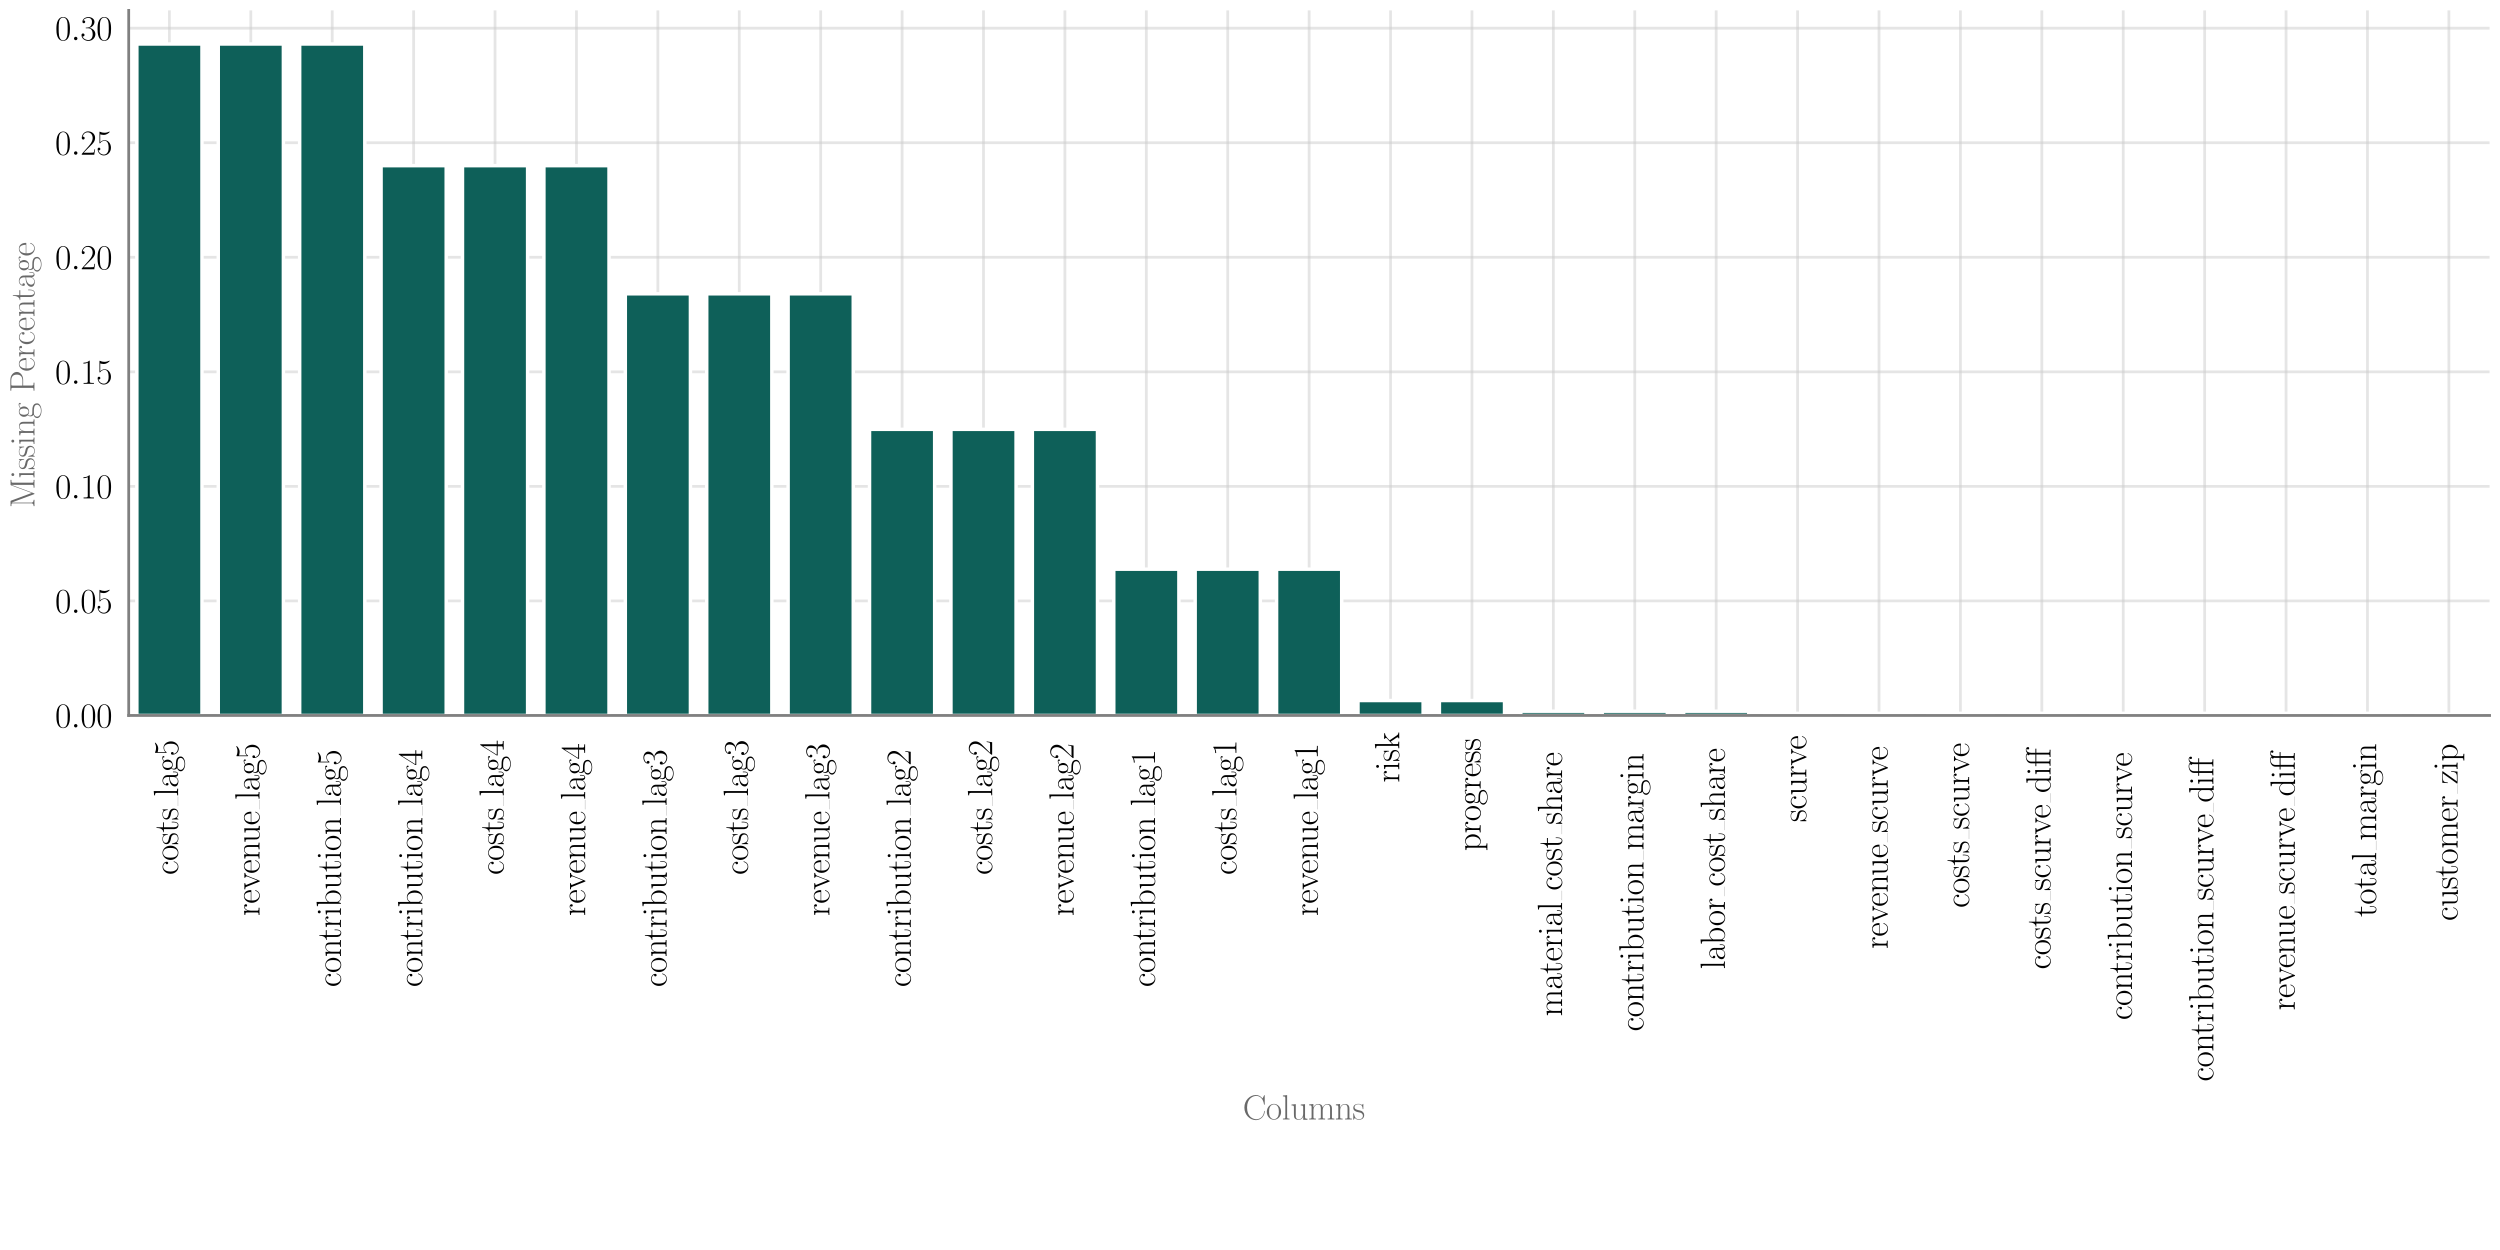 <?xml version="1.0" encoding="utf-8" standalone="no"?>
<!DOCTYPE svg PUBLIC "-//W3C//DTD SVG 1.1//EN"
  "http://www.w3.org/Graphics/SVG/1.1/DTD/svg11.dtd">
<svg xmlns:xlink="http://www.w3.org/1999/xlink" width="720pt" height="360pt" viewBox="0 0 720 360" xmlns="http://www.w3.org/2000/svg" version="1.1">
 <defs>
  <style type="text/css">*{stroke-linejoin: round; stroke-linecap: butt}</style>
 </defs>
 <g id="figure_1">
  <g id="patch_1">
   <path d="M 0 360 
L 720 360 
L 720 0 
L 0 0 
z
" style="fill: #ffffff"/>
  </g>
  <g id="axes_1">
   <g id="patch_2">
    <path d="M 37.067 206.05 
L 717 206.05 
L 717 3 
L 37.067 3 
z
" style="fill: #ffffff"/>
   </g>
   <g id="matplotlib.axis_1">
    <g id="xtick_1">
     <g id="line2d_1">
      <path d="M 48.79 206.05 
L 48.79 3 
" clip-path="url(#pda78583843)" style="fill: none; stroke: #cccccc; stroke-opacity: 0.5; stroke-width: 0.8; stroke-linecap: round"/>
     </g>
     <g id="text_1">
      <!-- costs_lag5 -->
      <g transform="translate(51.281 251.991) rotate(-90) scale(0.1 -0.1)">
       <defs>
        <path id="CMR17-63" d="M 2234 2240 
C 2112 2240 1933 2240 1933 2017 
C 1933 1838 2080 1787 2163 1787 
C 2208 1787 2394 1807 2394 2024 
C 2394 2467 1958 2803 1466 2803 
C 787 2803 211 2178 211 1363 
C 211 516 813 -64 1466 -64 
C 2259 -64 2458 677 2458 748 
C 2458 774 2451 793 2406 793 
C 2362 793 2355 787 2330 703 
C 2163 180 1798 51 1523 51 
C 1114 51 621 427 621 1369 
C 621 2338 1094 2688 1472 2688 
C 1722 2688 2093 2573 2234 2240 
z
" transform="scale(0.016)"/>
        <path id="CMR17-6f" d="M 2758 1356 
C 2758 2176 2163 2816 1466 2816 
C 768 2816 173 2176 173 1356 
C 173 551 768 -64 1466 -64 
C 2163 -64 2758 551 2758 1356 
z
M 1466 51 
C 1165 51 909 230 762 480 
C 602 767 582 1126 582 1408 
C 582 1677 595 2010 762 2298 
C 890 2509 1139 2714 1466 2714 
C 1754 2714 1997 2554 2150 2330 
C 2349 2029 2349 1607 2349 1408 
C 2349 1158 2336 775 2163 467 
C 1984 173 1709 51 1466 51 
z
" transform="scale(0.016)"/>
        <path id="CMR17-73" d="M 1978 2697 
C 1978 2813 1971 2819 1933 2819 
C 1907 2819 1901 2813 1824 2717 
C 1805 2691 1747 2626 1728 2601 
C 1523 2819 1235 2819 1126 2819 
C 416 2819 160 2447 160 2076 
C 160 1498 813 1365 998 1325 
C 1402 1243 1542 1217 1677 1101 
C 1760 1025 1901 884 1901 654 
C 1901 384 1747 38 1158 38 
C 602 38 403 460 288 1021 
C 269 1110 269 1117 218 1117 
C 166 1117 160 1110 160 983 
L 160 63 
C 160 -51 166 -58 205 -58 
C 237 -58 243 -51 275 0 
C 314 57 410 211 448 276 
C 576 103 800 -64 1158 -64 
C 1792 -64 2131 283 2131 784 
C 2131 1112 1958 1285 1875 1362 
C 1683 1561 1459 1606 1190 1657 
C 838 1735 390 1825 390 2217 
C 390 2383 480 2737 1126 2737 
C 1811 2737 1850 2094 1862 1888 
C 1869 1856 1901 1849 1920 1849 
C 1978 1849 1978 1869 1978 1978 
L 1978 2697 
z
" transform="scale(0.016)"/>
        <path id="CMR17-74" d="M 966 2560 
L 1862 2560 
L 1862 2725 
L 966 2725 
L 966 3904 
L 851 3904 
C 838 3245 614 2668 70 2668 
L 70 2560 
L 627 2560 
L 627 771 
C 627 650 627 -64 1370 -64 
C 1747 -64 1965 306 1965 777 
L 1965 1140 
L 1850 1140 
L 1850 783 
C 1850 344 1677 51 1408 51 
C 1222 51 966 178 966 758 
L 966 2560 
z
" transform="scale(0.016)"/>
        <path id="CMR17-6c" d="M 979 4396 
L 218 4326 
L 218 4160 
C 595 4160 653 4122 653 3817 
L 653 426 
C 653 184 627 153 218 153 
L 218 -13 
C 371 0 653 0 813 0 
C 979 0 1261 0 1414 -13 
L 1414 153 
C 1005 153 979 178 979 426 
L 979 4396 
z
" transform="scale(0.016)"/>
        <path id="CMR17-61" d="M 2304 1653 
C 2304 2072 2304 2294 2035 2543 
C 1798 2752 1523 2816 1306 2816 
C 800 2816 435 2407 435 1971 
C 435 1728 627 1728 666 1728 
C 749 1728 896 1778 896 1954 
C 896 2112 774 2181 666 2181 
C 640 2181 608 2174 589 2168 
C 723 2592 1069 2714 1293 2714 
C 1613 2714 1965 2429 1965 1885 
L 1965 1600 
C 1587 1600 1133 1549 774 1357 
C 371 1133 256 813 256 570 
C 256 77 832 -64 1171 -64 
C 1523 -64 1850 139 1990 511 
C 2003 233 2182 -18 2464 -18 
C 2598 -18 2938 70 2938 567 
L 2938 920 
L 2822 920 
L 2822 562 
C 2822 178 2650 128 2566 128 
C 2304 128 2304 458 2304 738 
L 2304 1653 
z
M 1965 870 
C 1965 317 1568 38 1216 38 
C 896 38 646 275 646 570 
C 646 761 730 1100 1101 1305 
C 1408 1478 1760 1504 1965 1504 
L 1965 870 
z
" transform="scale(0.016)"/>
        <path id="CMR17-67" d="M 710 1164 
C 832 1068 1043 960 1299 960 
C 1805 960 2240 1357 2240 1888 
C 2240 2054 2189 2310 1997 2509 
C 2176 2692 2438 2752 2586 2752 
C 2611 2752 2650 2752 2682 2734 
C 2656 2728 2598 2703 2598 2605 
C 2598 2527 2656 2471 2739 2471 
C 2835 2471 2886 2533 2886 2614 
C 2886 2731 2790 2854 2586 2854 
C 2330 2854 2106 2738 1926 2580 
C 1734 2753 1504 2816 1299 2816 
C 794 2816 358 2419 358 1888 
C 358 1522 570 1292 634 1228 
C 442 1004 442 743 442 711 
C 442 545 506 302 723 168 
C 390 85 128 -169 128 -486 
C 128 -943 736 -1280 1466 -1280 
C 2170 -1280 2803 -956 2803 -479 
C 2803 384 1856 384 1363 384 
C 1216 384 954 384 922 391 
C 723 423 589 602 589 826 
C 589 883 589 1024 710 1164 
z
M 1299 1068 
C 736 1068 736 1760 736 1889 
C 736 2016 736 2708 1299 2708 
C 1862 2708 1862 2016 1862 1889 
C 1862 1760 1862 1068 1299 1068 
z
M 1466 -1171 
C 826 -1171 384 -835 384 -486 
C 384 -289 493 -105 634 -4 
C 794 104 858 104 1293 104 
C 1818 104 2547 104 2547 -486 
C 2547 -835 2106 -1171 1466 -1171 
z
" transform="scale(0.016)"/>
        <path id="CMR17-35" d="M 730 3692 
C 794 3666 1056 3584 1325 3584 
C 1920 3584 2246 3911 2432 4100 
C 2432 4157 2432 4192 2394 4192 
C 2387 4192 2374 4192 2323 4163 
C 2099 4058 1837 3973 1517 3973 
C 1325 3973 1037 3999 723 4139 
C 653 4171 640 4171 634 4171 
C 602 4171 595 4164 595 4037 
L 595 2203 
C 595 2089 595 2057 659 2057 
C 691 2057 704 2070 736 2114 
C 941 2401 1222 2522 1542 2522 
C 1766 2522 2246 2382 2246 1289 
C 2246 1085 2246 715 2054 421 
C 1894 159 1645 25 1370 25 
C 947 25 518 320 403 814 
C 429 807 480 795 506 795 
C 589 795 749 840 749 1038 
C 749 1210 627 1280 506 1280 
C 358 1280 262 1190 262 1011 
C 262 454 704 -128 1382 -128 
C 2042 -128 2669 440 2669 1264 
C 2669 2030 2170 2624 1549 2624 
C 1222 2624 947 2503 730 2274 
L 730 3692 
z
" transform="scale(0.016)"/>
       </defs>
       <use xlink:href="#CMR17-63" transform="scale(0.996)"/>
       <use xlink:href="#CMR17-6f" transform="translate(40.486 0) scale(0.996)"/>
       <use xlink:href="#CMR17-73" transform="translate(86.176 0) scale(0.996)"/>
       <use xlink:href="#CMR17-74" transform="translate(121.977 0) scale(0.996)"/>
       <use xlink:href="#CMR17-73" transform="translate(157.258 0) scale(0.996)"/>
       <use xlink:href="#CMR17-6c" transform="translate(225.957 0) scale(0.996)"/>
       <use xlink:href="#CMR17-61" transform="translate(250.828 0) scale(0.996)"/>
       <use xlink:href="#CMR17-67" transform="translate(296.518 0) scale(0.996)"/>
       <use xlink:href="#CMR17-35" transform="translate(342.209 0) scale(0.996)"/>
       <path d="M 198.542 0 
L 225.957 0 
L 225.957 0.399 
L 198.542 0.399 
L 198.542 0 
z
"/>
      </g>
     </g>
    </g>
    <g id="xtick_2">
     <g id="line2d_2">
      <path d="M 72.236 206.05 
L 72.236 3 
" clip-path="url(#pda78583843)" style="fill: none; stroke: #cccccc; stroke-opacity: 0.5; stroke-width: 0.8; stroke-linecap: round"/>
     </g>
     <g id="text_2">
      <!-- revenue_lag5 -->
      <g transform="translate(74.727 263.808) rotate(-90) scale(0.1 -0.1)">
       <defs>
        <path id="CMR17-72" d="M 960 1497 
C 960 2112 1222 2688 1702 2688 
C 1747 2688 1792 2682 1837 2662 
C 1837 2662 1696 2617 1696 2452 
C 1696 2298 1818 2234 1914 2234 
C 1990 2234 2131 2279 2131 2458 
C 2131 2663 1926 2790 1709 2790 
C 1222 2790 1011 2317 947 2093 
L 941 2093 
L 941 2790 
L 198 2720 
L 198 2554 
C 576 2554 634 2515 634 2208 
L 634 428 
C 634 184 608 153 198 153 
L 198 -13 
C 352 0 646 0 813 0 
C 998 0 1325 0 1498 -13 
L 1498 153 
C 1037 153 960 153 960 440 
L 960 1497 
z
" transform="scale(0.016)"/>
        <path id="CMR17-65" d="M 2438 1472 
C 2464 1498 2464 1511 2464 1576 
C 2464 2238 2118 2816 1389 2816 
C 710 2816 173 2169 173 1383 
C 173 551 781 -64 1459 -64 
C 2176 -64 2458 607 2458 740 
C 2458 784 2419 784 2406 784 
C 2362 784 2355 771 2330 696 
C 2189 265 1837 51 1504 51 
C 1229 51 954 203 781 480 
C 582 803 582 1176 582 1472 
L 2438 1472 
z
M 589 1568 
C 634 2505 1126 2714 1382 2714 
C 1818 2714 2112 2297 2118 1568 
L 589 1568 
z
" transform="scale(0.016)"/>
        <path id="CMR17-76" d="M 2502 2163 
C 2560 2304 2662 2560 3034 2560 
L 3034 2726 
C 2912 2726 2752 2726 2630 2726 
C 2496 2726 2285 2726 2157 2732 
L 2157 2566 
C 2317 2553 2406 2477 2406 2311 
C 2406 2253 2406 2240 2368 2151 
L 1664 377 
L 902 2286 
C 864 2369 864 2381 864 2407 
C 864 2560 1075 2560 1171 2560 
L 1171 2732 
C 1018 2726 736 2726 576 2726 
C 403 2726 205 2726 64 2732 
L 64 2560 
C 307 2560 442 2560 518 2362 
L 1446 44 
C 1485 -51 1491 -64 1549 -64 
C 1606 -64 1613 -51 1651 44 
L 2502 2163 
z
" transform="scale(0.016)"/>
        <path id="CMR17-6e" d="M 2656 1933 
C 2656 2259 2592 2790 1837 2790 
C 1331 2790 1069 2400 973 2144 
L 966 2144 
L 966 2790 
L 211 2720 
L 211 2554 
C 589 2554 646 2515 646 2208 
L 646 428 
C 646 184 621 153 211 153 
L 211 -13 
C 365 0 646 0 813 0 
C 979 0 1267 0 1421 -13 
L 1421 153 
C 1011 153 986 178 986 428 
L 986 1658 
C 986 2247 1344 2688 1792 2688 
C 2266 2688 2317 2266 2317 1958 
L 2317 428 
C 2317 184 2291 153 1882 153 
L 1882 -13 
C 2035 0 2317 0 2483 0 
C 2650 0 2938 0 3091 -13 
L 3091 153 
C 2682 153 2656 178 2656 428 
L 2656 1933 
z
" transform="scale(0.016)"/>
        <path id="CMR17-75" d="M 1882 2693 
L 1882 2528 
C 2259 2528 2317 2489 2317 2186 
L 2317 1032 
C 2317 500 2029 38 1555 38 
C 1030 38 986 348 986 678 
L 986 2763 
L 211 2693 
L 211 2528 
C 467 2528 640 2528 646 2274 
L 646 1058 
C 646 633 646 361 813 183 
C 896 101 1056 -64 1517 -64 
C 2061 -64 2272 377 2323 506 
L 2330 506 
L 2330 -63 
L 3091 -63 
L 3091 128 
C 2714 128 2656 166 2656 473 
L 2656 2763 
L 1882 2693 
z
" transform="scale(0.016)"/>
       </defs>
       <use xlink:href="#CMR17-72" transform="scale(0.996)"/>
       <use xlink:href="#CMR17-65" transform="translate(35.281 0) scale(0.996)"/>
       <use xlink:href="#CMR17-76" transform="translate(75.766 0) scale(0.996)"/>
       <use xlink:href="#CMR17-65" transform="translate(121.457 0) scale(0.996)"/>
       <use xlink:href="#CMR17-6e" transform="translate(161.943 0) scale(0.996)"/>
       <use xlink:href="#CMR17-75" transform="translate(210.235 0) scale(0.996)"/>
       <use xlink:href="#CMR17-65" transform="translate(261.131 0) scale(0.996)"/>
       <use xlink:href="#CMR17-6c" transform="translate(334.514 0) scale(0.996)"/>
       <use xlink:href="#CMR17-61" transform="translate(359.385 0) scale(0.996)"/>
       <use xlink:href="#CMR17-67" transform="translate(405.075 0) scale(0.996)"/>
       <use xlink:href="#CMR17-35" transform="translate(450.766 0) scale(0.996)"/>
       <path d="M 307.099 0 
L 334.514 0 
L 334.514 0.399 
L 307.099 0.399 
L 307.099 0 
z
"/>
      </g>
     </g>
    </g>
    <g id="xtick_3">
     <g id="line2d_3">
      <path d="M 95.682 206.05 
L 95.682 3 
" clip-path="url(#pda78583843)" style="fill: none; stroke: #cccccc; stroke-opacity: 0.5; stroke-width: 0.8; stroke-linecap: round"/>
     </g>
     <g id="text_3">
      <!-- contribution_lag5 -->
      <g transform="translate(98.173 284.286) rotate(-90) scale(0.1 -0.1)">
       <defs>
        <path id="CMR17-69" d="M 992 3909 
C 992 4049 877 4170 730 4170 
C 589 4170 467 4056 467 3909 
C 467 3769 582 3648 730 3648 
C 870 3648 992 3763 992 3909 
z
M 243 2706 
L 243 2541 
C 602 2541 653 2502 653 2197 
L 653 427 
C 653 184 627 153 218 153 
L 218 -13 
C 371 0 646 0 806 0 
C 960 0 1222 0 1370 -13 
L 1370 153 
C 992 153 979 191 979 420 
L 979 2776 
L 243 2706 
z
" transform="scale(0.016)"/>
        <path id="CMR17-62" d="M 960 4396 
L 198 4326 
L 198 4160 
C 576 4160 634 4122 634 3817 
L 634 -13 
L 749 -13 
L 934 441 
C 1120 141 1395 -64 1766 -64 
C 2406 -64 3053 500 3053 1370 
C 3053 2188 2477 2790 1830 2790 
C 1434 2790 1152 2579 960 2330 
L 960 4396 
z
M 973 2004 
C 973 2118 973 2138 1062 2272 
C 1312 2657 1670 2688 1792 2688 
C 1984 2688 2643 2585 2643 1376 
C 2643 108 1888 38 1734 38 
C 1536 38 1248 114 1043 486 
C 973 608 973 621 973 735 
L 973 2004 
z
" transform="scale(0.016)"/>
       </defs>
       <use xlink:href="#CMR17-63" transform="scale(0.996)"/>
       <use xlink:href="#CMR17-6f" transform="translate(40.486 0) scale(0.996)"/>
       <use xlink:href="#CMR17-6e" transform="translate(86.176 0) scale(0.996)"/>
       <use xlink:href="#CMR17-74" transform="translate(134.469 0) scale(0.996)"/>
       <use xlink:href="#CMR17-72" transform="translate(169.75 0) scale(0.996)"/>
       <use xlink:href="#CMR17-69" transform="translate(205.031 0) scale(0.996)"/>
       <use xlink:href="#CMR17-62" transform="translate(229.902 0) scale(0.996)"/>
       <use xlink:href="#CMR17-75" transform="translate(280.797 0) scale(0.996)"/>
       <use xlink:href="#CMR17-74" transform="translate(331.692 0) scale(0.996)"/>
       <use xlink:href="#CMR17-69" transform="translate(366.973 0) scale(0.996)"/>
       <use xlink:href="#CMR17-6f" transform="translate(391.844 0) scale(0.996)"/>
       <use xlink:href="#CMR17-6e" transform="translate(437.535 0) scale(0.996)"/>
       <use xlink:href="#CMR17-6c" transform="translate(521.327 0) scale(0.996)"/>
       <use xlink:href="#CMR17-61" transform="translate(546.198 0) scale(0.996)"/>
       <use xlink:href="#CMR17-67" transform="translate(591.889 0) scale(0.996)"/>
       <use xlink:href="#CMR17-35" transform="translate(637.579 0) scale(0.996)"/>
       <path d="M 493.913 0 
L 521.327 0 
L 521.327 0.399 
L 493.913 0.399 
L 493.913 0 
z
"/>
      </g>
     </g>
    </g>
    <g id="xtick_4">
     <g id="line2d_4">
      <path d="M 119.128 206.05 
L 119.128 3 
" clip-path="url(#pda78583843)" style="fill: none; stroke: #cccccc; stroke-opacity: 0.5; stroke-width: 0.8; stroke-linecap: round"/>
     </g>
     <g id="text_4">
      <!-- contribution_lag4 -->
      <g transform="translate(121.619 284.286) rotate(-90) scale(0.1 -0.1)">
       <defs>
        <path id="CMR17-34" d="M 2150 4122 
C 2150 4256 2144 4256 2029 4256 
L 128 1254 
L 128 1088 
L 1779 1088 
L 1779 457 
C 1779 224 1766 160 1318 160 
L 1197 160 
L 1197 0 
C 1402 0 1747 0 1965 0 
C 2182 0 2528 0 2733 0 
L 2733 160 
L 2611 160 
C 2163 160 2150 224 2150 457 
L 2150 1088 
L 2803 1088 
L 2803 1254 
L 2150 1254 
L 2150 4122 
z
M 1798 3703 
L 1798 1254 
L 256 1254 
L 1798 3703 
z
" transform="scale(0.016)"/>
       </defs>
       <use xlink:href="#CMR17-63" transform="scale(0.996)"/>
       <use xlink:href="#CMR17-6f" transform="translate(40.486 0) scale(0.996)"/>
       <use xlink:href="#CMR17-6e" transform="translate(86.176 0) scale(0.996)"/>
       <use xlink:href="#CMR17-74" transform="translate(134.469 0) scale(0.996)"/>
       <use xlink:href="#CMR17-72" transform="translate(169.75 0) scale(0.996)"/>
       <use xlink:href="#CMR17-69" transform="translate(205.031 0) scale(0.996)"/>
       <use xlink:href="#CMR17-62" transform="translate(229.902 0) scale(0.996)"/>
       <use xlink:href="#CMR17-75" transform="translate(280.797 0) scale(0.996)"/>
       <use xlink:href="#CMR17-74" transform="translate(331.692 0) scale(0.996)"/>
       <use xlink:href="#CMR17-69" transform="translate(366.973 0) scale(0.996)"/>
       <use xlink:href="#CMR17-6f" transform="translate(391.844 0) scale(0.996)"/>
       <use xlink:href="#CMR17-6e" transform="translate(437.535 0) scale(0.996)"/>
       <use xlink:href="#CMR17-6c" transform="translate(521.327 0) scale(0.996)"/>
       <use xlink:href="#CMR17-61" transform="translate(546.198 0) scale(0.996)"/>
       <use xlink:href="#CMR17-67" transform="translate(591.889 0) scale(0.996)"/>
       <use xlink:href="#CMR17-34" transform="translate(637.579 0) scale(0.996)"/>
       <path d="M 493.913 0 
L 521.327 0 
L 521.327 0.399 
L 493.913 0.399 
L 493.913 0 
z
"/>
      </g>
     </g>
    </g>
    <g id="xtick_5">
     <g id="line2d_5">
      <path d="M 142.574 206.05 
L 142.574 3 
" clip-path="url(#pda78583843)" style="fill: none; stroke: #cccccc; stroke-opacity: 0.5; stroke-width: 0.8; stroke-linecap: round"/>
     </g>
     <g id="text_5">
      <!-- costs_lag4 -->
      <g transform="translate(145.065 251.991) rotate(-90) scale(0.1 -0.1)">
       <use xlink:href="#CMR17-63" transform="scale(0.996)"/>
       <use xlink:href="#CMR17-6f" transform="translate(40.486 0) scale(0.996)"/>
       <use xlink:href="#CMR17-73" transform="translate(86.176 0) scale(0.996)"/>
       <use xlink:href="#CMR17-74" transform="translate(121.977 0) scale(0.996)"/>
       <use xlink:href="#CMR17-73" transform="translate(157.258 0) scale(0.996)"/>
       <use xlink:href="#CMR17-6c" transform="translate(225.957 0) scale(0.996)"/>
       <use xlink:href="#CMR17-61" transform="translate(250.828 0) scale(0.996)"/>
       <use xlink:href="#CMR17-67" transform="translate(296.518 0) scale(0.996)"/>
       <use xlink:href="#CMR17-34" transform="translate(342.209 0) scale(0.996)"/>
       <path d="M 198.542 0 
L 225.957 0 
L 225.957 0.399 
L 198.542 0.399 
L 198.542 0 
z
"/>
      </g>
     </g>
    </g>
    <g id="xtick_6">
     <g id="line2d_6">
      <path d="M 166.02 206.05 
L 166.02 3 
" clip-path="url(#pda78583843)" style="fill: none; stroke: #cccccc; stroke-opacity: 0.5; stroke-width: 0.8; stroke-linecap: round"/>
     </g>
     <g id="text_6">
      <!-- revenue_lag4 -->
      <g transform="translate(168.511 263.808) rotate(-90) scale(0.1 -0.1)">
       <use xlink:href="#CMR17-72" transform="scale(0.996)"/>
       <use xlink:href="#CMR17-65" transform="translate(35.281 0) scale(0.996)"/>
       <use xlink:href="#CMR17-76" transform="translate(75.766 0) scale(0.996)"/>
       <use xlink:href="#CMR17-65" transform="translate(121.457 0) scale(0.996)"/>
       <use xlink:href="#CMR17-6e" transform="translate(161.943 0) scale(0.996)"/>
       <use xlink:href="#CMR17-75" transform="translate(210.235 0) scale(0.996)"/>
       <use xlink:href="#CMR17-65" transform="translate(261.131 0) scale(0.996)"/>
       <use xlink:href="#CMR17-6c" transform="translate(334.514 0) scale(0.996)"/>
       <use xlink:href="#CMR17-61" transform="translate(359.385 0) scale(0.996)"/>
       <use xlink:href="#CMR17-67" transform="translate(405.075 0) scale(0.996)"/>
       <use xlink:href="#CMR17-34" transform="translate(450.766 0) scale(0.996)"/>
       <path d="M 307.099 0 
L 334.514 0 
L 334.514 0.399 
L 307.099 0.399 
L 307.099 0 
z
"/>
      </g>
     </g>
    </g>
    <g id="xtick_7">
     <g id="line2d_7">
      <path d="M 189.466 206.05 
L 189.466 3 
" clip-path="url(#pda78583843)" style="fill: none; stroke: #cccccc; stroke-opacity: 0.5; stroke-width: 0.8; stroke-linecap: round"/>
     </g>
     <g id="text_7">
      <!-- contribution_lag3 -->
      <g transform="translate(191.957 284.286) rotate(-90) scale(0.1 -0.1)">
       <defs>
        <path id="CMR17-33" d="M 1414 2157 
C 1984 2157 2234 1662 2234 1090 
C 2234 320 1824 25 1453 25 
C 1114 25 563 194 390 693 
C 422 680 454 680 486 680 
C 640 680 755 782 755 948 
C 755 1133 614 1216 486 1216 
C 378 1216 211 1165 211 926 
C 211 335 787 -128 1466 -128 
C 2176 -128 2720 430 2720 1085 
C 2720 1707 2208 2157 1600 2227 
C 2086 2328 2554 2756 2554 3329 
C 2554 3820 2048 4179 1472 4179 
C 890 4179 378 3829 378 3329 
C 378 3110 544 3072 627 3072 
C 762 3072 877 3155 877 3321 
C 877 3486 762 3569 627 3569 
C 602 3569 570 3569 544 3557 
C 730 3959 1235 4032 1459 4032 
C 1683 4032 2106 3925 2106 3320 
C 2106 3143 2080 2828 1862 2550 
C 1670 2304 1453 2304 1242 2284 
C 1210 2284 1062 2269 1037 2269 
C 992 2263 966 2257 966 2208 
C 966 2163 973 2157 1101 2157 
L 1414 2157 
z
" transform="scale(0.016)"/>
       </defs>
       <use xlink:href="#CMR17-63" transform="scale(0.996)"/>
       <use xlink:href="#CMR17-6f" transform="translate(40.486 0) scale(0.996)"/>
       <use xlink:href="#CMR17-6e" transform="translate(86.176 0) scale(0.996)"/>
       <use xlink:href="#CMR17-74" transform="translate(134.469 0) scale(0.996)"/>
       <use xlink:href="#CMR17-72" transform="translate(169.75 0) scale(0.996)"/>
       <use xlink:href="#CMR17-69" transform="translate(205.031 0) scale(0.996)"/>
       <use xlink:href="#CMR17-62" transform="translate(229.902 0) scale(0.996)"/>
       <use xlink:href="#CMR17-75" transform="translate(280.797 0) scale(0.996)"/>
       <use xlink:href="#CMR17-74" transform="translate(331.692 0) scale(0.996)"/>
       <use xlink:href="#CMR17-69" transform="translate(366.973 0) scale(0.996)"/>
       <use xlink:href="#CMR17-6f" transform="translate(391.844 0) scale(0.996)"/>
       <use xlink:href="#CMR17-6e" transform="translate(437.535 0) scale(0.996)"/>
       <use xlink:href="#CMR17-6c" transform="translate(521.327 0) scale(0.996)"/>
       <use xlink:href="#CMR17-61" transform="translate(546.198 0) scale(0.996)"/>
       <use xlink:href="#CMR17-67" transform="translate(591.889 0) scale(0.996)"/>
       <use xlink:href="#CMR17-33" transform="translate(637.579 0) scale(0.996)"/>
       <path d="M 493.913 0 
L 521.327 0 
L 521.327 0.399 
L 493.913 0.399 
L 493.913 0 
z
"/>
      </g>
     </g>
    </g>
    <g id="xtick_8">
     <g id="line2d_8">
      <path d="M 212.912 206.05 
L 212.912 3 
" clip-path="url(#pda78583843)" style="fill: none; stroke: #cccccc; stroke-opacity: 0.5; stroke-width: 0.8; stroke-linecap: round"/>
     </g>
     <g id="text_8">
      <!-- costs_lag3 -->
      <g transform="translate(215.403 251.991) rotate(-90) scale(0.1 -0.1)">
       <use xlink:href="#CMR17-63" transform="scale(0.996)"/>
       <use xlink:href="#CMR17-6f" transform="translate(40.486 0) scale(0.996)"/>
       <use xlink:href="#CMR17-73" transform="translate(86.176 0) scale(0.996)"/>
       <use xlink:href="#CMR17-74" transform="translate(121.977 0) scale(0.996)"/>
       <use xlink:href="#CMR17-73" transform="translate(157.258 0) scale(0.996)"/>
       <use xlink:href="#CMR17-6c" transform="translate(225.957 0) scale(0.996)"/>
       <use xlink:href="#CMR17-61" transform="translate(250.828 0) scale(0.996)"/>
       <use xlink:href="#CMR17-67" transform="translate(296.518 0) scale(0.996)"/>
       <use xlink:href="#CMR17-33" transform="translate(342.209 0) scale(0.996)"/>
       <path d="M 198.542 0 
L 225.957 0 
L 225.957 0.399 
L 198.542 0.399 
L 198.542 0 
z
"/>
      </g>
     </g>
    </g>
    <g id="xtick_9">
     <g id="line2d_9">
      <path d="M 236.358 206.05 
L 236.358 3 
" clip-path="url(#pda78583843)" style="fill: none; stroke: #cccccc; stroke-opacity: 0.5; stroke-width: 0.8; stroke-linecap: round"/>
     </g>
     <g id="text_9">
      <!-- revenue_lag3 -->
      <g transform="translate(238.849 263.808) rotate(-90) scale(0.1 -0.1)">
       <use xlink:href="#CMR17-72" transform="scale(0.996)"/>
       <use xlink:href="#CMR17-65" transform="translate(35.281 0) scale(0.996)"/>
       <use xlink:href="#CMR17-76" transform="translate(75.766 0) scale(0.996)"/>
       <use xlink:href="#CMR17-65" transform="translate(121.457 0) scale(0.996)"/>
       <use xlink:href="#CMR17-6e" transform="translate(161.943 0) scale(0.996)"/>
       <use xlink:href="#CMR17-75" transform="translate(210.235 0) scale(0.996)"/>
       <use xlink:href="#CMR17-65" transform="translate(261.131 0) scale(0.996)"/>
       <use xlink:href="#CMR17-6c" transform="translate(334.514 0) scale(0.996)"/>
       <use xlink:href="#CMR17-61" transform="translate(359.385 0) scale(0.996)"/>
       <use xlink:href="#CMR17-67" transform="translate(405.075 0) scale(0.996)"/>
       <use xlink:href="#CMR17-33" transform="translate(450.766 0) scale(0.996)"/>
       <path d="M 307.099 0 
L 334.514 0 
L 334.514 0.399 
L 307.099 0.399 
L 307.099 0 
z
"/>
      </g>
     </g>
    </g>
    <g id="xtick_10">
     <g id="line2d_10">
      <path d="M 259.804 206.05 
L 259.804 3 
" clip-path="url(#pda78583843)" style="fill: none; stroke: #cccccc; stroke-opacity: 0.5; stroke-width: 0.8; stroke-linecap: round"/>
     </g>
     <g id="text_10">
      <!-- contribution_lag2 -->
      <g transform="translate(262.294 284.286) rotate(-90) scale(0.1 -0.1)">
       <defs>
        <path id="CMR17-32" d="M 2669 989 
L 2554 989 
C 2490 536 2438 459 2413 420 
C 2381 369 1920 369 1830 369 
L 602 369 
C 832 619 1280 1072 1824 1597 
C 2214 1967 2669 2402 2669 3035 
C 2669 3790 2067 4224 1395 4224 
C 691 4224 262 3604 262 3030 
C 262 2780 448 2748 525 2748 
C 589 2748 781 2787 781 3010 
C 781 3207 614 3264 525 3264 
C 486 3264 448 3258 422 3245 
C 544 3790 915 4058 1306 4058 
C 1862 4058 2227 3617 2227 3035 
C 2227 2479 1901 2000 1536 1584 
L 262 146 
L 262 0 
L 2515 0 
L 2669 989 
z
" transform="scale(0.016)"/>
       </defs>
       <use xlink:href="#CMR17-63" transform="scale(0.996)"/>
       <use xlink:href="#CMR17-6f" transform="translate(40.486 0) scale(0.996)"/>
       <use xlink:href="#CMR17-6e" transform="translate(86.176 0) scale(0.996)"/>
       <use xlink:href="#CMR17-74" transform="translate(134.469 0) scale(0.996)"/>
       <use xlink:href="#CMR17-72" transform="translate(169.75 0) scale(0.996)"/>
       <use xlink:href="#CMR17-69" transform="translate(205.031 0) scale(0.996)"/>
       <use xlink:href="#CMR17-62" transform="translate(229.902 0) scale(0.996)"/>
       <use xlink:href="#CMR17-75" transform="translate(280.797 0) scale(0.996)"/>
       <use xlink:href="#CMR17-74" transform="translate(331.692 0) scale(0.996)"/>
       <use xlink:href="#CMR17-69" transform="translate(366.973 0) scale(0.996)"/>
       <use xlink:href="#CMR17-6f" transform="translate(391.844 0) scale(0.996)"/>
       <use xlink:href="#CMR17-6e" transform="translate(437.535 0) scale(0.996)"/>
       <use xlink:href="#CMR17-6c" transform="translate(521.327 0) scale(0.996)"/>
       <use xlink:href="#CMR17-61" transform="translate(546.198 0) scale(0.996)"/>
       <use xlink:href="#CMR17-67" transform="translate(591.889 0) scale(0.996)"/>
       <use xlink:href="#CMR17-32" transform="translate(637.579 0) scale(0.996)"/>
       <path d="M 493.913 0 
L 521.327 0 
L 521.327 0.399 
L 493.913 0.399 
L 493.913 0 
z
"/>
      </g>
     </g>
    </g>
    <g id="xtick_11">
     <g id="line2d_11">
      <path d="M 283.25 206.05 
L 283.25 3 
" clip-path="url(#pda78583843)" style="fill: none; stroke: #cccccc; stroke-opacity: 0.5; stroke-width: 0.8; stroke-linecap: round"/>
     </g>
     <g id="text_11">
      <!-- costs_lag2 -->
      <g transform="translate(285.74 251.991) rotate(-90) scale(0.1 -0.1)">
       <use xlink:href="#CMR17-63" transform="scale(0.996)"/>
       <use xlink:href="#CMR17-6f" transform="translate(40.486 0) scale(0.996)"/>
       <use xlink:href="#CMR17-73" transform="translate(86.176 0) scale(0.996)"/>
       <use xlink:href="#CMR17-74" transform="translate(121.977 0) scale(0.996)"/>
       <use xlink:href="#CMR17-73" transform="translate(157.258 0) scale(0.996)"/>
       <use xlink:href="#CMR17-6c" transform="translate(225.957 0) scale(0.996)"/>
       <use xlink:href="#CMR17-61" transform="translate(250.828 0) scale(0.996)"/>
       <use xlink:href="#CMR17-67" transform="translate(296.518 0) scale(0.996)"/>
       <use xlink:href="#CMR17-32" transform="translate(342.209 0) scale(0.996)"/>
       <path d="M 198.542 0 
L 225.957 0 
L 225.957 0.399 
L 198.542 0.399 
L 198.542 0 
z
"/>
      </g>
     </g>
    </g>
    <g id="xtick_12">
     <g id="line2d_12">
      <path d="M 306.696 206.05 
L 306.696 3 
" clip-path="url(#pda78583843)" style="fill: none; stroke: #cccccc; stroke-opacity: 0.5; stroke-width: 0.8; stroke-linecap: round"/>
     </g>
     <g id="text_12">
      <!-- revenue_lag2 -->
      <g transform="translate(309.186 263.808) rotate(-90) scale(0.1 -0.1)">
       <use xlink:href="#CMR17-72" transform="scale(0.996)"/>
       <use xlink:href="#CMR17-65" transform="translate(35.281 0) scale(0.996)"/>
       <use xlink:href="#CMR17-76" transform="translate(75.766 0) scale(0.996)"/>
       <use xlink:href="#CMR17-65" transform="translate(121.457 0) scale(0.996)"/>
       <use xlink:href="#CMR17-6e" transform="translate(161.943 0) scale(0.996)"/>
       <use xlink:href="#CMR17-75" transform="translate(210.235 0) scale(0.996)"/>
       <use xlink:href="#CMR17-65" transform="translate(261.131 0) scale(0.996)"/>
       <use xlink:href="#CMR17-6c" transform="translate(334.514 0) scale(0.996)"/>
       <use xlink:href="#CMR17-61" transform="translate(359.385 0) scale(0.996)"/>
       <use xlink:href="#CMR17-67" transform="translate(405.075 0) scale(0.996)"/>
       <use xlink:href="#CMR17-32" transform="translate(450.766 0) scale(0.996)"/>
       <path d="M 307.099 0 
L 334.514 0 
L 334.514 0.399 
L 307.099 0.399 
L 307.099 0 
z
"/>
      </g>
     </g>
    </g>
    <g id="xtick_13">
     <g id="line2d_13">
      <path d="M 330.142 206.05 
L 330.142 3 
" clip-path="url(#pda78583843)" style="fill: none; stroke: #cccccc; stroke-opacity: 0.5; stroke-width: 0.8; stroke-linecap: round"/>
     </g>
     <g id="text_13">
      <!-- contribution_lag1 -->
      <g transform="translate(332.632 284.286) rotate(-90) scale(0.1 -0.1)">
       <defs>
        <path id="CMR17-31" d="M 1702 4058 
C 1702 4192 1696 4192 1606 4192 
C 1357 3916 979 3827 621 3827 
C 602 3827 570 3827 563 3808 
C 557 3795 557 3782 557 3648 
C 755 3648 1088 3686 1344 3839 
L 1344 461 
C 1344 236 1331 160 781 160 
L 589 160 
L 589 0 
C 896 0 1216 0 1523 0 
C 1830 0 2150 0 2458 0 
L 2458 160 
L 2266 160 
C 1715 160 1702 230 1702 458 
L 1702 4058 
z
" transform="scale(0.016)"/>
       </defs>
       <use xlink:href="#CMR17-63" transform="scale(0.996)"/>
       <use xlink:href="#CMR17-6f" transform="translate(40.486 0) scale(0.996)"/>
       <use xlink:href="#CMR17-6e" transform="translate(86.176 0) scale(0.996)"/>
       <use xlink:href="#CMR17-74" transform="translate(134.469 0) scale(0.996)"/>
       <use xlink:href="#CMR17-72" transform="translate(169.75 0) scale(0.996)"/>
       <use xlink:href="#CMR17-69" transform="translate(205.031 0) scale(0.996)"/>
       <use xlink:href="#CMR17-62" transform="translate(229.902 0) scale(0.996)"/>
       <use xlink:href="#CMR17-75" transform="translate(280.797 0) scale(0.996)"/>
       <use xlink:href="#CMR17-74" transform="translate(331.692 0) scale(0.996)"/>
       <use xlink:href="#CMR17-69" transform="translate(366.973 0) scale(0.996)"/>
       <use xlink:href="#CMR17-6f" transform="translate(391.844 0) scale(0.996)"/>
       <use xlink:href="#CMR17-6e" transform="translate(437.535 0) scale(0.996)"/>
       <use xlink:href="#CMR17-6c" transform="translate(521.327 0) scale(0.996)"/>
       <use xlink:href="#CMR17-61" transform="translate(546.198 0) scale(0.996)"/>
       <use xlink:href="#CMR17-67" transform="translate(591.889 0) scale(0.996)"/>
       <use xlink:href="#CMR17-31" transform="translate(637.579 0) scale(0.996)"/>
       <path d="M 493.913 0 
L 521.327 0 
L 521.327 0.399 
L 493.913 0.399 
L 493.913 0 
z
"/>
      </g>
     </g>
    </g>
    <g id="xtick_14">
     <g id="line2d_14">
      <path d="M 353.588 206.05 
L 353.588 3 
" clip-path="url(#pda78583843)" style="fill: none; stroke: #cccccc; stroke-opacity: 0.5; stroke-width: 0.8; stroke-linecap: round"/>
     </g>
     <g id="text_14">
      <!-- costs_lag1 -->
      <g transform="translate(356.078 251.991) rotate(-90) scale(0.1 -0.1)">
       <use xlink:href="#CMR17-63" transform="scale(0.996)"/>
       <use xlink:href="#CMR17-6f" transform="translate(40.486 0) scale(0.996)"/>
       <use xlink:href="#CMR17-73" transform="translate(86.176 0) scale(0.996)"/>
       <use xlink:href="#CMR17-74" transform="translate(121.977 0) scale(0.996)"/>
       <use xlink:href="#CMR17-73" transform="translate(157.258 0) scale(0.996)"/>
       <use xlink:href="#CMR17-6c" transform="translate(225.957 0) scale(0.996)"/>
       <use xlink:href="#CMR17-61" transform="translate(250.828 0) scale(0.996)"/>
       <use xlink:href="#CMR17-67" transform="translate(296.518 0) scale(0.996)"/>
       <use xlink:href="#CMR17-31" transform="translate(342.209 0) scale(0.996)"/>
       <path d="M 198.542 0 
L 225.957 0 
L 225.957 0.399 
L 198.542 0.399 
L 198.542 0 
z
"/>
      </g>
     </g>
    </g>
    <g id="xtick_15">
     <g id="line2d_15">
      <path d="M 377.034 206.05 
L 377.034 3 
" clip-path="url(#pda78583843)" style="fill: none; stroke: #cccccc; stroke-opacity: 0.5; stroke-width: 0.8; stroke-linecap: round"/>
     </g>
     <g id="text_15">
      <!-- revenue_lag1 -->
      <g transform="translate(379.524 263.808) rotate(-90) scale(0.1 -0.1)">
       <use xlink:href="#CMR17-72" transform="scale(0.996)"/>
       <use xlink:href="#CMR17-65" transform="translate(35.281 0) scale(0.996)"/>
       <use xlink:href="#CMR17-76" transform="translate(75.766 0) scale(0.996)"/>
       <use xlink:href="#CMR17-65" transform="translate(121.457 0) scale(0.996)"/>
       <use xlink:href="#CMR17-6e" transform="translate(161.943 0) scale(0.996)"/>
       <use xlink:href="#CMR17-75" transform="translate(210.235 0) scale(0.996)"/>
       <use xlink:href="#CMR17-65" transform="translate(261.131 0) scale(0.996)"/>
       <use xlink:href="#CMR17-6c" transform="translate(334.514 0) scale(0.996)"/>
       <use xlink:href="#CMR17-61" transform="translate(359.385 0) scale(0.996)"/>
       <use xlink:href="#CMR17-67" transform="translate(405.075 0) scale(0.996)"/>
       <use xlink:href="#CMR17-31" transform="translate(450.766 0) scale(0.996)"/>
       <path d="M 307.099 0 
L 334.514 0 
L 334.514 0.399 
L 307.099 0.399 
L 307.099 0 
z
"/>
      </g>
     </g>
    </g>
    <g id="xtick_16">
     <g id="line2d_16">
      <path d="M 400.479 206.05 
L 400.479 3 
" clip-path="url(#pda78583843)" style="fill: none; stroke: #cccccc; stroke-opacity: 0.5; stroke-width: 0.8; stroke-linecap: round"/>
     </g>
     <g id="text_16">
      <!-- risk -->
      <g transform="translate(402.97 225.407) rotate(-90) scale(0.1 -0.1)">
       <defs>
        <path id="CMR17-6b" d="M 1670 1673 
C 1664 1686 1632 1724 1632 1743 
C 1632 1756 2086 2171 2144 2222 
C 2509 2528 2739 2560 2906 2560 
L 2906 2733 
C 2867 2733 2854 2733 2848 2720 
L 2534 2720 
C 2355 2720 2080 2720 1907 2733 
L 1907 2566 
C 1997 2559 2061 2508 2061 2419 
C 2061 2291 1933 2170 1926 2170 
L 960 1289 
L 960 4396 
L 198 4326 
L 198 4160 
C 576 4160 634 4122 634 3817 
L 634 426 
C 634 184 608 153 198 153 
L 198 -13 
C 352 0 634 0 794 0 
C 954 0 1235 0 1389 -13 
L 1389 153 
C 979 153 954 178 954 428 
L 954 1130 
L 1395 1532 
L 2042 574 
C 2118 459 2182 369 2182 286 
C 2182 172 2067 153 1990 153 
L 1990 -13 
C 2144 0 2419 0 2579 0 
C 2694 0 2931 0 3040 0 
L 3040 153 
C 2739 153 2669 210 2477 491 
L 1670 1673 
z
" transform="scale(0.016)"/>
       </defs>
       <use xlink:href="#CMR17-72" transform="scale(0.996)"/>
       <use xlink:href="#CMR17-69" transform="translate(35.281 0) scale(0.996)"/>
       <use xlink:href="#CMR17-73" transform="translate(60.152 0) scale(0.996)"/>
       <use xlink:href="#CMR17-6b" transform="translate(95.953 0) scale(0.996)"/>
      </g>
     </g>
    </g>
    <g id="xtick_17">
     <g id="line2d_17">
      <path d="M 423.925 206.05 
L 423.925 3 
" clip-path="url(#pda78583843)" style="fill: none; stroke: #cccccc; stroke-opacity: 0.5; stroke-width: 0.8; stroke-linecap: round"/>
     </g>
     <g id="text_17">
      <!-- progress -->
      <g transform="translate(426.416 245.139) rotate(-90) scale(0.1 -0.1)">
       <defs>
        <path id="CMR17-70" d="M 1408 -1063 
C 998 -1063 973 -1037 973 -789 
L 973 402 
C 1158 134 1427 -38 1766 -38 
C 2406 -38 3053 523 3053 1388 
C 3053 2191 2496 2802 1837 2802 
C 1453 2802 1139 2592 960 2338 
L 960 2802 
L 198 2732 
L 198 2567 
C 576 2567 634 2528 634 2223 
L 634 -789 
C 634 -1031 608 -1063 198 -1063 
L 198 -1228 
C 352 -1216 634 -1216 800 -1216 
C 966 -1216 1254 -1216 1408 -1228 
L 1408 -1063 
z
M 973 2012 
C 973 2102 973 2235 1222 2471 
C 1254 2497 1472 2688 1792 2688 
C 2259 2688 2643 2108 2643 1382 
C 2643 656 2234 64 1728 64 
C 1498 64 1248 172 1056 472 
C 973 612 973 650 973 752 
L 973 2012 
z
" transform="scale(0.016)"/>
       </defs>
       <use xlink:href="#CMR17-70" transform="scale(0.996)"/>
       <use xlink:href="#CMR17-72" transform="translate(50.895 0) scale(0.996)"/>
       <use xlink:href="#CMR17-6f" transform="translate(86.176 0) scale(0.996)"/>
       <use xlink:href="#CMR17-67" transform="translate(131.867 0) scale(0.996)"/>
       <use xlink:href="#CMR17-72" transform="translate(177.557 0) scale(0.996)"/>
       <use xlink:href="#CMR17-65" transform="translate(212.838 0) scale(0.996)"/>
       <use xlink:href="#CMR17-73" transform="translate(253.324 0) scale(0.996)"/>
       <use xlink:href="#CMR17-73" transform="translate(289.125 0) scale(0.996)"/>
      </g>
     </g>
    </g>
    <g id="xtick_18">
     <g id="line2d_18">
      <path d="M 447.371 206.05 
L 447.371 3 
" clip-path="url(#pda78583843)" style="fill: none; stroke: #cccccc; stroke-opacity: 0.5; stroke-width: 0.8; stroke-linecap: round"/>
     </g>
     <g id="text_18">
      <!-- material_cost_share -->
      <g transform="translate(449.862 292.716) rotate(-90) scale(0.1 -0.1)">
       <defs>
        <path id="CMR17-6d" d="M 4326 1933 
C 4326 2252 4269 2790 3507 2790 
C 3072 2790 2771 2496 2656 2151 
L 2650 2151 
C 2573 2676 2195 2790 1837 2790 
C 1331 2790 1069 2400 973 2144 
L 966 2144 
L 966 2790 
L 211 2720 
L 211 2554 
C 589 2554 646 2515 646 2208 
L 646 428 
C 646 184 621 153 211 153 
L 211 -13 
C 365 0 646 0 813 0 
C 979 0 1267 0 1421 -13 
L 1421 153 
C 1011 153 986 178 986 428 
L 986 1658 
C 986 2247 1344 2688 1792 2688 
C 2266 2688 2317 2266 2317 1958 
L 2317 428 
C 2317 184 2291 153 1882 153 
L 1882 -13 
C 2035 0 2317 0 2483 0 
C 2650 0 2938 0 3091 -13 
L 3091 153 
C 2682 153 2656 178 2656 428 
L 2656 1658 
C 2656 2247 3014 2688 3462 2688 
C 3936 2688 3987 2266 3987 1958 
L 3987 428 
C 3987 184 3962 153 3552 153 
L 3552 -13 
C 3706 0 3987 0 4154 0 
C 4320 0 4608 0 4762 -13 
L 4762 153 
C 4352 153 4326 178 4326 428 
L 4326 1933 
z
" transform="scale(0.016)"/>
        <path id="CMR17-68" d="M 2656 1933 
C 2656 2259 2592 2790 1837 2790 
C 1312 2790 1056 2368 979 2157 
L 973 2157 
L 973 4396 
L 211 4326 
L 211 4160 
C 589 4160 646 4122 646 3817 
L 646 426 
C 646 184 621 153 211 153 
L 211 -13 
C 365 0 646 0 813 0 
C 979 0 1267 0 1421 -13 
L 1421 153 
C 1011 153 986 178 986 428 
L 986 1658 
C 986 2247 1344 2688 1792 2688 
C 2266 2688 2317 2266 2317 1958 
L 2317 428 
C 2317 184 2291 153 1882 153 
L 1882 -13 
C 2035 0 2317 0 2483 0 
C 2650 0 2938 0 3091 -13 
L 3091 153 
C 2682 153 2656 178 2656 428 
L 2656 1933 
z
" transform="scale(0.016)"/>
       </defs>
       <use xlink:href="#CMR17-6d" transform="scale(0.996)"/>
       <use xlink:href="#CMR17-61" transform="translate(76.92 0) scale(0.996)"/>
       <use xlink:href="#CMR17-74" transform="translate(122.61 0) scale(0.996)"/>
       <use xlink:href="#CMR17-65" transform="translate(157.891 0) scale(0.996)"/>
       <use xlink:href="#CMR17-72" transform="translate(198.376 0) scale(0.996)"/>
       <use xlink:href="#CMR17-69" transform="translate(233.657 0) scale(0.996)"/>
       <use xlink:href="#CMR17-61" transform="translate(258.528 0) scale(0.996)"/>
       <use xlink:href="#CMR17-6c" transform="translate(304.219 0) scale(0.996)"/>
       <use xlink:href="#CMR17-63" transform="translate(361.987 0) scale(0.996)"/>
       <use xlink:href="#CMR17-6f" transform="translate(402.473 0) scale(0.996)"/>
       <use xlink:href="#CMR17-73" transform="translate(448.163 0) scale(0.996)"/>
       <use xlink:href="#CMR17-74" transform="translate(483.965 0) scale(0.996)"/>
       <use xlink:href="#CMR17-73" transform="translate(552.143 0) scale(0.996)"/>
       <use xlink:href="#CMR17-68" transform="translate(587.944 0) scale(0.996)"/>
       <use xlink:href="#CMR17-61" transform="translate(638.839 0) scale(0.996)"/>
       <use xlink:href="#CMR17-72" transform="translate(684.53 0) scale(0.996)"/>
       <use xlink:href="#CMR17-65" transform="translate(719.81 0) scale(0.996)"/>
       <path d="M 334.572 0 
L 361.987 0 
L 361.987 0.399 
L 334.572 0.399 
L 334.572 0 
z
"/>
       <path d="M 524.728 0 
L 552.143 0 
L 552.143 0.399 
L 524.728 0.399 
L 524.728 0 
z
"/>
      </g>
     </g>
    </g>
    <g id="xtick_19">
     <g id="line2d_19">
      <path d="M 470.817 206.05 
L 470.817 3 
" clip-path="url(#pda78583843)" style="fill: none; stroke: #cccccc; stroke-opacity: 0.5; stroke-width: 0.8; stroke-linecap: round"/>
     </g>
     <g id="text_19">
      <!-- contribution_margin -->
      <g transform="translate(473.308 297.044) rotate(-90) scale(0.1 -0.1)">
       <use xlink:href="#CMR17-63" transform="scale(0.996)"/>
       <use xlink:href="#CMR17-6f" transform="translate(40.486 0) scale(0.996)"/>
       <use xlink:href="#CMR17-6e" transform="translate(86.176 0) scale(0.996)"/>
       <use xlink:href="#CMR17-74" transform="translate(134.469 0) scale(0.996)"/>
       <use xlink:href="#CMR17-72" transform="translate(169.75 0) scale(0.996)"/>
       <use xlink:href="#CMR17-69" transform="translate(205.031 0) scale(0.996)"/>
       <use xlink:href="#CMR17-62" transform="translate(229.902 0) scale(0.996)"/>
       <use xlink:href="#CMR17-75" transform="translate(280.797 0) scale(0.996)"/>
       <use xlink:href="#CMR17-74" transform="translate(331.692 0) scale(0.996)"/>
       <use xlink:href="#CMR17-69" transform="translate(366.973 0) scale(0.996)"/>
       <use xlink:href="#CMR17-6f" transform="translate(391.844 0) scale(0.996)"/>
       <use xlink:href="#CMR17-6e" transform="translate(437.535 0) scale(0.996)"/>
       <use xlink:href="#CMR17-6d" transform="translate(521.327 0) scale(0.996)"/>
       <use xlink:href="#CMR17-61" transform="translate(598.247 0) scale(0.996)"/>
       <use xlink:href="#CMR17-72" transform="translate(643.937 0) scale(0.996)"/>
       <use xlink:href="#CMR17-67" transform="translate(679.218 0) scale(0.996)"/>
       <use xlink:href="#CMR17-69" transform="translate(724.909 0) scale(0.996)"/>
       <use xlink:href="#CMR17-6e" transform="translate(749.78 0) scale(0.996)"/>
       <path d="M 493.913 0 
L 521.327 0 
L 521.327 0.399 
L 493.913 0.399 
L 493.913 0 
z
"/>
      </g>
     </g>
    </g>
    <g id="xtick_20">
     <g id="line2d_20">
      <path d="M 494.263 206.05 
L 494.263 3 
" clip-path="url(#pda78583843)" style="fill: none; stroke: #cccccc; stroke-opacity: 0.5; stroke-width: 0.8; stroke-linecap: round"/>
     </g>
     <g id="text_20">
      <!-- labor_cost_share -->
      <g transform="translate(496.754 279.156) rotate(-90) scale(0.1 -0.1)">
       <use xlink:href="#CMR17-6c" transform="scale(0.996)"/>
       <use xlink:href="#CMR17-61" transform="translate(24.871 0) scale(0.996)"/>
       <use xlink:href="#CMR17-62" transform="translate(70.562 0) scale(0.996)"/>
       <use xlink:href="#CMR17-6f" transform="translate(124.059 0) scale(0.996)"/>
       <use xlink:href="#CMR17-72" transform="translate(169.75 0) scale(0.996)"/>
       <use xlink:href="#CMR17-63" transform="translate(237.928 0) scale(0.996)"/>
       <use xlink:href="#CMR17-6f" transform="translate(278.413 0) scale(0.996)"/>
       <use xlink:href="#CMR17-73" transform="translate(324.104 0) scale(0.996)"/>
       <use xlink:href="#CMR17-74" transform="translate(359.905 0) scale(0.996)"/>
       <use xlink:href="#CMR17-73" transform="translate(428.083 0) scale(0.996)"/>
       <use xlink:href="#CMR17-68" transform="translate(463.885 0) scale(0.996)"/>
       <use xlink:href="#CMR17-61" transform="translate(514.78 0) scale(0.996)"/>
       <use xlink:href="#CMR17-72" transform="translate(560.47 0) scale(0.996)"/>
       <use xlink:href="#CMR17-65" transform="translate(595.751 0) scale(0.996)"/>
       <path d="M 210.513 0 
L 237.928 0 
L 237.928 0.399 
L 210.513 0.399 
L 210.513 0 
z
"/>
       <path d="M 400.669 0 
L 428.083 0 
L 428.083 0.399 
L 400.669 0.399 
L 400.669 0 
z
"/>
      </g>
     </g>
    </g>
    <g id="xtick_21">
     <g id="line2d_21">
      <path d="M 517.709 206.05 
L 517.709 3 
" clip-path="url(#pda78583843)" style="fill: none; stroke: #cccccc; stroke-opacity: 0.5; stroke-width: 0.8; stroke-linecap: round"/>
     </g>
     <g id="text_21">
      <!-- scurve -->
      <g transform="translate(520.2 236.753) rotate(-90) scale(0.1 -0.1)">
       <use xlink:href="#CMR17-73" transform="scale(0.996)"/>
       <use xlink:href="#CMR17-63" transform="translate(35.801 0) scale(0.996)"/>
       <use xlink:href="#CMR17-75" transform="translate(76.287 0) scale(0.996)"/>
       <use xlink:href="#CMR17-72" transform="translate(127.182 0) scale(0.996)"/>
       <use xlink:href="#CMR17-76" transform="translate(162.463 0) scale(0.996)"/>
       <use xlink:href="#CMR17-65" transform="translate(208.154 0) scale(0.996)"/>
      </g>
     </g>
    </g>
    <g id="xtick_22">
     <g id="line2d_22">
      <path d="M 541.155 206.05 
L 541.155 3 
" clip-path="url(#pda78583843)" style="fill: none; stroke: #cccccc; stroke-opacity: 0.5; stroke-width: 0.8; stroke-linecap: round"/>
     </g>
     <g id="text_22">
      <!-- revenue_scurve -->
      <g transform="translate(543.646 273.3) rotate(-90) scale(0.1 -0.1)">
       <use xlink:href="#CMR17-72" transform="scale(0.996)"/>
       <use xlink:href="#CMR17-65" transform="translate(35.281 0) scale(0.996)"/>
       <use xlink:href="#CMR17-76" transform="translate(75.766 0) scale(0.996)"/>
       <use xlink:href="#CMR17-65" transform="translate(121.457 0) scale(0.996)"/>
       <use xlink:href="#CMR17-6e" transform="translate(161.943 0) scale(0.996)"/>
       <use xlink:href="#CMR17-75" transform="translate(210.235 0) scale(0.996)"/>
       <use xlink:href="#CMR17-65" transform="translate(261.131 0) scale(0.996)"/>
       <use xlink:href="#CMR17-73" transform="translate(334.514 0) scale(0.996)"/>
       <use xlink:href="#CMR17-63" transform="translate(370.315 0) scale(0.996)"/>
       <use xlink:href="#CMR17-75" transform="translate(410.801 0) scale(0.996)"/>
       <use xlink:href="#CMR17-72" transform="translate(461.696 0) scale(0.996)"/>
       <use xlink:href="#CMR17-76" transform="translate(496.977 0) scale(0.996)"/>
       <use xlink:href="#CMR17-65" transform="translate(542.667 0) scale(0.996)"/>
       <path d="M 307.099 0 
L 334.514 0 
L 334.514 0.399 
L 307.099 0.399 
L 307.099 0 
z
"/>
      </g>
     </g>
    </g>
    <g id="xtick_23">
     <g id="line2d_23">
      <path d="M 564.601 206.05 
L 564.601 3 
" clip-path="url(#pda78583843)" style="fill: none; stroke: #cccccc; stroke-opacity: 0.5; stroke-width: 0.8; stroke-linecap: round"/>
     </g>
     <g id="text_23">
      <!-- costs_scurve -->
      <g transform="translate(567.092 261.483) rotate(-90) scale(0.1 -0.1)">
       <use xlink:href="#CMR17-63" transform="scale(0.996)"/>
       <use xlink:href="#CMR17-6f" transform="translate(40.486 0) scale(0.996)"/>
       <use xlink:href="#CMR17-73" transform="translate(86.176 0) scale(0.996)"/>
       <use xlink:href="#CMR17-74" transform="translate(121.977 0) scale(0.996)"/>
       <use xlink:href="#CMR17-73" transform="translate(157.258 0) scale(0.996)"/>
       <use xlink:href="#CMR17-73" transform="translate(225.957 0) scale(0.996)"/>
       <use xlink:href="#CMR17-63" transform="translate(261.758 0) scale(0.996)"/>
       <use xlink:href="#CMR17-75" transform="translate(302.244 0) scale(0.996)"/>
       <use xlink:href="#CMR17-72" transform="translate(353.139 0) scale(0.996)"/>
       <use xlink:href="#CMR17-76" transform="translate(388.42 0) scale(0.996)"/>
       <use xlink:href="#CMR17-65" transform="translate(434.11 0) scale(0.996)"/>
       <path d="M 198.542 0 
L 225.957 0 
L 225.957 0.399 
L 198.542 0.399 
L 198.542 0 
z
"/>
      </g>
     </g>
    </g>
    <g id="xtick_24">
     <g id="line2d_24">
      <path d="M 588.047 206.05 
L 588.047 3 
" clip-path="url(#pda78583843)" style="fill: none; stroke: #cccccc; stroke-opacity: 0.5; stroke-width: 0.8; stroke-linecap: round"/>
     </g>
     <g id="text_24">
      <!-- costs_scurve_diff -->
      <g transform="translate(590.538 279.183) rotate(-90) scale(0.1 -0.1)">
       <defs>
        <path id="CMR17-64" d="M 1869 4326 
L 1869 4160 
C 2246 4160 2304 4122 2304 3820 
L 2304 2345 
C 2278 2377 2016 2790 1498 2790 
C 845 2790 211 2208 211 1364 
C 211 525 806 -64 1434 -64 
C 1978 -64 2259 337 2291 380 
L 2291 -63 
L 3066 -63 
L 3066 128 
C 2688 128 2630 166 2630 473 
L 2630 4396 
L 1869 4326 
z
M 2291 755 
C 2291 563 2176 390 2029 262 
C 1811 70 1594 38 1472 38 
C 1286 38 621 134 621 1356 
C 621 2612 1363 2688 1530 2688 
C 1824 2688 2061 2522 2208 2291 
C 2291 2157 2291 2138 2291 2023 
L 2291 755 
z
" transform="scale(0.016)"/>
        <path id="CMR17-b" d="M 2554 2560 
L 3283 2560 
L 3283 2725 
L 2541 2725 
L 2541 3494 
C 2541 4022 2810 4352 3085 4352 
C 3168 4352 3264 4327 3328 4282 
C 3277 4269 3142 4225 3142 4067 
C 3142 3901 3270 3850 3360 3850 
C 3450 3850 3578 3901 3578 4067 
C 3578 4308 3347 4454 3091 4454 
C 2842 4454 2637 4333 2477 4181 
C 2330 4390 2086 4454 1837 4454 
C 1338 4454 634 4168 634 3469 
L 634 2725 
L 122 2725 
L 122 2560 
L 634 2560 
L 634 427 
C 634 184 608 153 198 153 
L 198 -13 
C 352 0 634 0 794 0 
C 960 0 1242 0 1395 -13 
L 1395 153 
C 986 153 960 178 960 427 
L 960 2560 
L 2227 2560 
L 2227 427 
C 2227 184 2202 153 1792 153 
L 1792 -13 
C 1946 0 2240 0 2406 0 
C 2592 0 2918 0 3091 -13 
L 3091 153 
C 2630 153 2554 153 2554 439 
L 2554 2560 
z
M 947 2725 
L 947 3469 
C 947 4047 1395 4352 1824 4352 
C 1920 4352 2170 4332 2323 4187 
C 2208 4187 2099 4136 2099 3977 
C 2099 3812 2246 3767 2259 3767 
C 2227 3652 2227 3526 2227 3481 
L 2227 2725 
L 947 2725 
z
" transform="scale(0.016)"/>
       </defs>
       <use xlink:href="#CMR17-63" transform="scale(0.996)"/>
       <use xlink:href="#CMR17-6f" transform="translate(40.486 0) scale(0.996)"/>
       <use xlink:href="#CMR17-73" transform="translate(86.176 0) scale(0.996)"/>
       <use xlink:href="#CMR17-74" transform="translate(121.977 0) scale(0.996)"/>
       <use xlink:href="#CMR17-73" transform="translate(157.258 0) scale(0.996)"/>
       <use xlink:href="#CMR17-73" transform="translate(225.957 0) scale(0.996)"/>
       <use xlink:href="#CMR17-63" transform="translate(261.758 0) scale(0.996)"/>
       <use xlink:href="#CMR17-75" transform="translate(302.244 0) scale(0.996)"/>
       <use xlink:href="#CMR17-72" transform="translate(353.139 0) scale(0.996)"/>
       <use xlink:href="#CMR17-76" transform="translate(388.42 0) scale(0.996)"/>
       <use xlink:href="#CMR17-65" transform="translate(434.11 0) scale(0.996)"/>
       <use xlink:href="#CMR17-64" transform="translate(507.493 0) scale(0.996)"/>
       <use xlink:href="#CMR17-69" transform="translate(558.389 0) scale(0.996)"/>
       <use xlink:href="#CMR17-b" transform="translate(583.26 0) scale(0.996)"/>
       <path d="M 198.542 0 
L 225.957 0 
L 225.957 0.399 
L 198.542 0.399 
L 198.542 0 
z
"/>
       <path d="M 480.079 0 
L 507.493 0 
L 507.493 0.399 
L 480.079 0.399 
L 480.079 0 
z
"/>
      </g>
     </g>
    </g>
    <g id="xtick_25">
     <g id="line2d_25">
      <path d="M 611.493 206.05 
L 611.493 3 
" clip-path="url(#pda78583843)" style="fill: none; stroke: #cccccc; stroke-opacity: 0.5; stroke-width: 0.8; stroke-linecap: round"/>
     </g>
     <g id="text_25">
      <!-- contribution_scurve -->
      <g transform="translate(613.984 293.779) rotate(-90) scale(0.1 -0.1)">
       <use xlink:href="#CMR17-63" transform="scale(0.996)"/>
       <use xlink:href="#CMR17-6f" transform="translate(40.486 0) scale(0.996)"/>
       <use xlink:href="#CMR17-6e" transform="translate(86.176 0) scale(0.996)"/>
       <use xlink:href="#CMR17-74" transform="translate(134.469 0) scale(0.996)"/>
       <use xlink:href="#CMR17-72" transform="translate(169.75 0) scale(0.996)"/>
       <use xlink:href="#CMR17-69" transform="translate(205.031 0) scale(0.996)"/>
       <use xlink:href="#CMR17-62" transform="translate(229.902 0) scale(0.996)"/>
       <use xlink:href="#CMR17-75" transform="translate(280.797 0) scale(0.996)"/>
       <use xlink:href="#CMR17-74" transform="translate(331.692 0) scale(0.996)"/>
       <use xlink:href="#CMR17-69" transform="translate(366.973 0) scale(0.996)"/>
       <use xlink:href="#CMR17-6f" transform="translate(391.844 0) scale(0.996)"/>
       <use xlink:href="#CMR17-6e" transform="translate(437.535 0) scale(0.996)"/>
       <use xlink:href="#CMR17-73" transform="translate(521.327 0) scale(0.996)"/>
       <use xlink:href="#CMR17-63" transform="translate(557.129 0) scale(0.996)"/>
       <use xlink:href="#CMR17-75" transform="translate(597.614 0) scale(0.996)"/>
       <use xlink:href="#CMR17-72" transform="translate(648.51 0) scale(0.996)"/>
       <use xlink:href="#CMR17-76" transform="translate(683.79 0) scale(0.996)"/>
       <use xlink:href="#CMR17-65" transform="translate(729.481 0) scale(0.996)"/>
       <path d="M 493.913 0 
L 521.327 0 
L 521.327 0.399 
L 493.913 0.399 
L 493.913 0 
z
"/>
      </g>
     </g>
    </g>
    <g id="xtick_26">
     <g id="line2d_26">
      <path d="M 634.939 206.05 
L 634.939 3 
" clip-path="url(#pda78583843)" style="fill: none; stroke: #cccccc; stroke-opacity: 0.5; stroke-width: 0.8; stroke-linecap: round"/>
     </g>
     <g id="text_26">
      <!-- contribution_scurve_diff -->
      <g transform="translate(637.43 311.479) rotate(-90) scale(0.1 -0.1)">
       <use xlink:href="#CMR17-63" transform="scale(0.996)"/>
       <use xlink:href="#CMR17-6f" transform="translate(40.486 0) scale(0.996)"/>
       <use xlink:href="#CMR17-6e" transform="translate(86.176 0) scale(0.996)"/>
       <use xlink:href="#CMR17-74" transform="translate(134.469 0) scale(0.996)"/>
       <use xlink:href="#CMR17-72" transform="translate(169.75 0) scale(0.996)"/>
       <use xlink:href="#CMR17-69" transform="translate(205.031 0) scale(0.996)"/>
       <use xlink:href="#CMR17-62" transform="translate(229.902 0) scale(0.996)"/>
       <use xlink:href="#CMR17-75" transform="translate(280.797 0) scale(0.996)"/>
       <use xlink:href="#CMR17-74" transform="translate(331.692 0) scale(0.996)"/>
       <use xlink:href="#CMR17-69" transform="translate(366.973 0) scale(0.996)"/>
       <use xlink:href="#CMR17-6f" transform="translate(391.844 0) scale(0.996)"/>
       <use xlink:href="#CMR17-6e" transform="translate(437.535 0) scale(0.996)"/>
       <use xlink:href="#CMR17-73" transform="translate(521.327 0) scale(0.996)"/>
       <use xlink:href="#CMR17-63" transform="translate(557.129 0) scale(0.996)"/>
       <use xlink:href="#CMR17-75" transform="translate(597.614 0) scale(0.996)"/>
       <use xlink:href="#CMR17-72" transform="translate(648.51 0) scale(0.996)"/>
       <use xlink:href="#CMR17-76" transform="translate(683.79 0) scale(0.996)"/>
       <use xlink:href="#CMR17-65" transform="translate(729.481 0) scale(0.996)"/>
       <use xlink:href="#CMR17-64" transform="translate(802.864 0) scale(0.996)"/>
       <use xlink:href="#CMR17-69" transform="translate(853.759 0) scale(0.996)"/>
       <use xlink:href="#CMR17-b" transform="translate(878.63 0) scale(0.996)"/>
       <path d="M 493.913 0 
L 521.327 0 
L 521.327 0.399 
L 493.913 0.399 
L 493.913 0 
z
"/>
       <path d="M 775.449 0 
L 802.864 0 
L 802.864 0.399 
L 775.449 0.399 
L 775.449 0 
z
"/>
      </g>
     </g>
    </g>
    <g id="xtick_27">
     <g id="line2d_27">
      <path d="M 658.385 206.05 
L 658.385 3 
" clip-path="url(#pda78583843)" style="fill: none; stroke: #cccccc; stroke-opacity: 0.5; stroke-width: 0.8; stroke-linecap: round"/>
     </g>
     <g id="text_27">
      <!-- revenue_scurve_diff -->
      <g transform="translate(660.876 291) rotate(-90) scale(0.1 -0.1)">
       <use xlink:href="#CMR17-72" transform="scale(0.996)"/>
       <use xlink:href="#CMR17-65" transform="translate(35.281 0) scale(0.996)"/>
       <use xlink:href="#CMR17-76" transform="translate(75.766 0) scale(0.996)"/>
       <use xlink:href="#CMR17-65" transform="translate(121.457 0) scale(0.996)"/>
       <use xlink:href="#CMR17-6e" transform="translate(161.943 0) scale(0.996)"/>
       <use xlink:href="#CMR17-75" transform="translate(210.235 0) scale(0.996)"/>
       <use xlink:href="#CMR17-65" transform="translate(261.131 0) scale(0.996)"/>
       <use xlink:href="#CMR17-73" transform="translate(334.514 0) scale(0.996)"/>
       <use xlink:href="#CMR17-63" transform="translate(370.315 0) scale(0.996)"/>
       <use xlink:href="#CMR17-75" transform="translate(410.801 0) scale(0.996)"/>
       <use xlink:href="#CMR17-72" transform="translate(461.696 0) scale(0.996)"/>
       <use xlink:href="#CMR17-76" transform="translate(496.977 0) scale(0.996)"/>
       <use xlink:href="#CMR17-65" transform="translate(542.667 0) scale(0.996)"/>
       <use xlink:href="#CMR17-64" transform="translate(616.05 0) scale(0.996)"/>
       <use xlink:href="#CMR17-69" transform="translate(666.946 0) scale(0.996)"/>
       <use xlink:href="#CMR17-b" transform="translate(691.817 0) scale(0.996)"/>
       <path d="M 307.099 0 
L 334.514 0 
L 334.514 0.399 
L 307.099 0.399 
L 307.099 0 
z
"/>
       <path d="M 588.636 0 
L 616.05 0 
L 616.05 0.399 
L 588.636 0.399 
L 588.636 0 
z
"/>
      </g>
     </g>
    </g>
    <g id="xtick_28">
     <g id="line2d_28">
      <path d="M 681.831 206.05 
L 681.831 3 
" clip-path="url(#pda78583843)" style="fill: none; stroke: #cccccc; stroke-opacity: 0.5; stroke-width: 0.8; stroke-linecap: round"/>
     </g>
     <g id="text_28">
      <!-- total_margin -->
      <g transform="translate(684.322 264.084) rotate(-90) scale(0.1 -0.1)">
       <use xlink:href="#CMR17-74" transform="scale(0.996)"/>
       <use xlink:href="#CMR17-6f" transform="translate(35.281 0) scale(0.996)"/>
       <use xlink:href="#CMR17-74" transform="translate(80.971 0) scale(0.996)"/>
       <use xlink:href="#CMR17-61" transform="translate(116.252 0) scale(0.996)"/>
       <use xlink:href="#CMR17-6c" transform="translate(161.942 0) scale(0.996)"/>
       <use xlink:href="#CMR17-6d" transform="translate(219.711 0) scale(0.996)"/>
       <use xlink:href="#CMR17-61" transform="translate(296.63 0) scale(0.996)"/>
       <use xlink:href="#CMR17-72" transform="translate(342.321 0) scale(0.996)"/>
       <use xlink:href="#CMR17-67" transform="translate(377.602 0) scale(0.996)"/>
       <use xlink:href="#CMR17-69" transform="translate(423.292 0) scale(0.996)"/>
       <use xlink:href="#CMR17-6e" transform="translate(448.163 0) scale(0.996)"/>
       <path d="M 192.296 0 
L 219.711 0 
L 219.711 0.399 
L 192.296 0.399 
L 192.296 0 
z
"/>
      </g>
     </g>
    </g>
    <g id="xtick_29">
     <g id="line2d_29">
      <path d="M 705.277 206.05 
L 705.277 3 
" clip-path="url(#pda78583843)" style="fill: none; stroke: #cccccc; stroke-opacity: 0.5; stroke-width: 0.8; stroke-linecap: round"/>
     </g>
     <g id="text_29">
      <!-- customer_zip -->
      <g transform="translate(707.767 265.247) rotate(-90) scale(0.1 -0.1)">
       <defs>
        <path id="CMR17-7a" d="M 2310 2605 
C 2362 2670 2362 2682 2362 2695 
C 2362 2752 2336 2752 2221 2752 
L 275 2752 
L 211 1760 
L 326 1760 
C 371 2381 442 2650 1178 2650 
L 1958 2650 
L 128 96 
C 128 0 134 0 269 0 
L 2291 0 
L 2381 1152 
L 2266 1152 
C 2214 442 2131 115 1350 115 
L 531 115 
L 2310 2605 
z
" transform="scale(0.016)"/>
       </defs>
       <use xlink:href="#CMR17-63" transform="scale(0.996)"/>
       <use xlink:href="#CMR17-75" transform="translate(40.486 0) scale(0.996)"/>
       <use xlink:href="#CMR17-73" transform="translate(91.381 0) scale(0.996)"/>
       <use xlink:href="#CMR17-74" transform="translate(127.182 0) scale(0.996)"/>
       <use xlink:href="#CMR17-6f" transform="translate(162.463 0) scale(0.996)"/>
       <use xlink:href="#CMR17-6d" transform="translate(208.154 0) scale(0.996)"/>
       <use xlink:href="#CMR17-65" transform="translate(285.073 0) scale(0.996)"/>
       <use xlink:href="#CMR17-72" transform="translate(325.559 0) scale(0.996)"/>
       <use xlink:href="#CMR17-7a" transform="translate(393.737 0) scale(0.996)"/>
       <use xlink:href="#CMR17-69" transform="translate(434.223 0) scale(0.996)"/>
       <use xlink:href="#CMR17-70" transform="translate(459.094 0) scale(0.996)"/>
       <path d="M 366.322 0 
L 393.737 0 
L 393.737 0.399 
L 366.322 0.399 
L 366.322 0 
z
"/>
      </g>
     </g>
    </g>
    <g id="text_30">
     <!-- Columns -->
     <g style="fill: #696969" transform="translate(357.911 322.397) scale(0.1 -0.1)">
      <defs>
       <path id="CMR17-43" d="M 3974 4289 
C 3974 4403 3968 4410 3930 4410 
C 3904 4410 3898 4403 3853 4327 
L 3571 3792 
C 3258 4187 2874 4416 2381 4416 
C 1286 4416 294 3456 294 2148 
C 294 826 1286 -128 2387 -128 
C 3366 -128 3974 730 3974 1461 
C 3974 1524 3974 1550 3917 1550 
C 3866 1550 3866 1531 3859 1474 
C 3808 585 3168 38 2477 38 
C 1824 38 781 495 781 2147 
C 781 3805 1843 4250 2464 4250 
C 3187 4250 3712 3628 3834 2745 
C 3846 2668 3846 2655 3904 2655 
C 3974 2655 3974 2668 3974 2783 
L 3974 4289 
z
" transform="scale(0.016)"/>
      </defs>
      <use xlink:href="#CMR17-43" transform="scale(0.996)"/>
      <use xlink:href="#CMR17-6f" transform="translate(66.51 0) scale(0.996)"/>
      <use xlink:href="#CMR17-6c" transform="translate(112.2 0) scale(0.996)"/>
      <use xlink:href="#CMR17-75" transform="translate(137.071 0) scale(0.996)"/>
      <use xlink:href="#CMR17-6d" transform="translate(187.967 0) scale(0.996)"/>
      <use xlink:href="#CMR17-6e" transform="translate(264.886 0) scale(0.996)"/>
      <use xlink:href="#CMR17-73" transform="translate(315.782 0) scale(0.996)"/>
     </g>
    </g>
   </g>
   <g id="matplotlib.axis_2">
    <g id="ytick_1">
     <g id="line2d_30">
      <path d="M 37.067 206.05 
L 717 206.05 
" clip-path="url(#pda78583843)" style="fill: none; stroke: #cccccc; stroke-opacity: 0.5; stroke-width: 0.8; stroke-linecap: round"/>
     </g>
     <g id="text_31">
      <!-- $\mathdefault{0.00}$ -->
      <g transform="translate(15.856 209.509) scale(0.1 -0.1)">
       <defs>
        <path id="CMR17-30" d="M 2688 2025 
C 2688 2416 2682 3080 2413 3591 
C 2176 4039 1798 4198 1466 4198 
C 1158 4198 768 4058 525 3597 
C 269 3118 243 2524 243 2025 
C 243 1661 250 1106 448 619 
C 723 -39 1216 -128 1466 -128 
C 1760 -128 2208 -7 2470 600 
C 2662 1042 2688 1559 2688 2025 
z
M 1466 -26 
C 1056 -26 813 325 723 812 
C 653 1188 653 1738 653 2096 
C 653 2588 653 2997 736 3387 
C 858 3929 1216 4096 1466 4096 
C 1728 4096 2067 3923 2189 3400 
C 2272 3036 2278 2607 2278 2096 
C 2278 1680 2278 1169 2202 792 
C 2067 95 1690 -26 1466 -26 
z
" transform="scale(0.016)"/>
        <path id="CMMI12-3a" d="M 1178 307 
C 1178 492 1024 619 870 619 
C 685 619 557 466 557 313 
C 557 128 710 0 864 0 
C 1050 0 1178 153 1178 307 
z
" transform="scale(0.016)"/>
       </defs>
       <use xlink:href="#CMR17-30" transform="scale(0.996)"/>
       <use xlink:href="#CMMI12-3a" transform="translate(45.69 0) scale(0.996)"/>
       <use xlink:href="#CMR17-30" transform="translate(72.788 0) scale(0.996)"/>
       <use xlink:href="#CMR17-30" transform="translate(118.478 0) scale(0.996)"/>
      </g>
     </g>
    </g>
    <g id="ytick_2">
     <g id="line2d_31">
      <path d="M 37.067 173.061 
L 717 173.061 
" clip-path="url(#pda78583843)" style="fill: none; stroke: #cccccc; stroke-opacity: 0.5; stroke-width: 0.8; stroke-linecap: round"/>
     </g>
     <g id="text_32">
      <!-- $\mathdefault{0.05}$ -->
      <g transform="translate(15.856 176.521) scale(0.1 -0.1)">
       <use xlink:href="#CMR17-30" transform="scale(0.996)"/>
       <use xlink:href="#CMMI12-3a" transform="translate(45.69 0) scale(0.996)"/>
       <use xlink:href="#CMR17-30" transform="translate(72.788 0) scale(0.996)"/>
       <use xlink:href="#CMR17-35" transform="translate(118.478 0) scale(0.996)"/>
      </g>
     </g>
    </g>
    <g id="ytick_3">
     <g id="line2d_32">
      <path d="M 37.067 140.073 
L 717 140.073 
" clip-path="url(#pda78583843)" style="fill: none; stroke: #cccccc; stroke-opacity: 0.5; stroke-width: 0.8; stroke-linecap: round"/>
     </g>
     <g id="text_33">
      <!-- $\mathdefault{0.10}$ -->
      <g transform="translate(15.856 143.532) scale(0.1 -0.1)">
       <use xlink:href="#CMR17-30" transform="scale(0.996)"/>
       <use xlink:href="#CMMI12-3a" transform="translate(45.69 0) scale(0.996)"/>
       <use xlink:href="#CMR17-31" transform="translate(72.788 0) scale(0.996)"/>
       <use xlink:href="#CMR17-30" transform="translate(118.478 0) scale(0.996)"/>
      </g>
     </g>
    </g>
    <g id="ytick_4">
     <g id="line2d_33">
      <path d="M 37.067 107.085 
L 717 107.085 
" clip-path="url(#pda78583843)" style="fill: none; stroke: #cccccc; stroke-opacity: 0.5; stroke-width: 0.8; stroke-linecap: round"/>
     </g>
     <g id="text_34">
      <!-- $\mathdefault{0.15}$ -->
      <g transform="translate(15.856 110.544) scale(0.1 -0.1)">
       <use xlink:href="#CMR17-30" transform="scale(0.996)"/>
       <use xlink:href="#CMMI12-3a" transform="translate(45.69 0) scale(0.996)"/>
       <use xlink:href="#CMR17-31" transform="translate(72.788 0) scale(0.996)"/>
       <use xlink:href="#CMR17-35" transform="translate(118.478 0) scale(0.996)"/>
      </g>
     </g>
    </g>
    <g id="ytick_5">
     <g id="line2d_34">
      <path d="M 37.067 74.096 
L 717 74.096 
" clip-path="url(#pda78583843)" style="fill: none; stroke: #cccccc; stroke-opacity: 0.5; stroke-width: 0.8; stroke-linecap: round"/>
     </g>
     <g id="text_35">
      <!-- $\mathdefault{0.20}$ -->
      <g transform="translate(15.856 77.555) scale(0.1 -0.1)">
       <use xlink:href="#CMR17-30" transform="scale(0.996)"/>
       <use xlink:href="#CMMI12-3a" transform="translate(45.69 0) scale(0.996)"/>
       <use xlink:href="#CMR17-32" transform="translate(72.788 0) scale(0.996)"/>
       <use xlink:href="#CMR17-30" transform="translate(118.478 0) scale(0.996)"/>
      </g>
     </g>
    </g>
    <g id="ytick_6">
     <g id="line2d_35">
      <path d="M 37.067 41.108 
L 717 41.108 
" clip-path="url(#pda78583843)" style="fill: none; stroke: #cccccc; stroke-opacity: 0.5; stroke-width: 0.8; stroke-linecap: round"/>
     </g>
     <g id="text_36">
      <!-- $\mathdefault{0.25}$ -->
      <g transform="translate(15.856 44.567) scale(0.1 -0.1)">
       <use xlink:href="#CMR17-30" transform="scale(0.996)"/>
       <use xlink:href="#CMMI12-3a" transform="translate(45.69 0) scale(0.996)"/>
       <use xlink:href="#CMR17-32" transform="translate(72.788 0) scale(0.996)"/>
       <use xlink:href="#CMR17-35" transform="translate(118.478 0) scale(0.996)"/>
      </g>
     </g>
    </g>
    <g id="ytick_7">
     <g id="line2d_36">
      <path d="M 37.067 8.119 
L 717 8.119 
" clip-path="url(#pda78583843)" style="fill: none; stroke: #cccccc; stroke-opacity: 0.5; stroke-width: 0.8; stroke-linecap: round"/>
     </g>
     <g id="text_37">
      <!-- $\mathdefault{0.30}$ -->
      <g transform="translate(15.856 11.578) scale(0.1 -0.1)">
       <use xlink:href="#CMR17-30" transform="scale(0.996)"/>
       <use xlink:href="#CMMI12-3a" transform="translate(45.69 0) scale(0.996)"/>
       <use xlink:href="#CMR17-33" transform="translate(72.788 0) scale(0.996)"/>
       <use xlink:href="#CMR17-30" transform="translate(118.478 0) scale(0.996)"/>
      </g>
     </g>
    </g>
    <g id="text_38">
     <!-- Missing Percentage -->
     <g style="fill: #696969" transform="translate(9.919 146.313) rotate(-90) scale(0.1 -0.1)">
      <defs>
       <path id="CMR17-4d" d="M 1338 4224 
C 1299 4320 1293 4320 1158 4320 
L 339 4320 
L 339 4160 
C 781 4160 851 4160 851 3875 
L 851 610 
C 851 451 851 153 339 153 
L 339 -13 
C 486 0 755 0 915 0 
C 1075 0 1344 0 1491 -13 
L 1491 153 
C 979 153 979 451 979 610 
L 979 4135 
L 986 4135 
L 2490 89 
C 2515 25 2528 -13 2579 -13 
C 2630 -13 2643 25 2669 89 
L 4186 4166 
L 4192 4166 
L 4192 438 
C 4192 153 4122 153 3680 153 
L 3680 -13 
C 3853 0 4198 0 4384 0 
C 4570 0 4922 0 5094 -13 
L 5094 153 
C 4653 153 4582 153 4582 438 
L 4582 3875 
C 4582 4160 4653 4160 5094 4160 
L 5094 4320 
L 4282 4320 
C 4147 4320 4141 4314 4102 4218 
L 2720 502 
L 1338 4224 
z
" transform="scale(0.016)"/>
       <path id="CMR17-50" d="M 1267 2042 
L 2291 2042 
C 3117 2042 3718 2578 3718 3184 
C 3718 3791 3130 4352 2291 4352 
L 333 4352 
L 333 4186 
C 774 4186 845 4186 845 3899 
L 845 446 
C 845 160 774 160 333 160 
L 333 0 
C 518 0 858 0 1056 0 
C 1254 0 1594 0 1779 0 
L 1779 160 
C 1338 160 1267 160 1267 446 
L 1267 2042 
z
M 1254 2176 
L 1254 3938 
C 1254 4155 1267 4186 1523 4186 
L 2170 4186 
C 2995 4186 3232 3714 3232 3184 
C 3232 2604 2950 2176 2170 2176 
L 1254 2176 
z
" transform="scale(0.016)"/>
      </defs>
      <use xlink:href="#CMR17-4d" transform="scale(0.996)"/>
      <use xlink:href="#CMR17-69" transform="translate(84.687 0) scale(0.996)"/>
      <use xlink:href="#CMR17-73" transform="translate(109.558 0) scale(0.996)"/>
      <use xlink:href="#CMR17-73" transform="translate(145.359 0) scale(0.996)"/>
      <use xlink:href="#CMR17-69" transform="translate(181.161 0) scale(0.996)"/>
      <use xlink:href="#CMR17-6e" transform="translate(206.032 0) scale(0.996)"/>
      <use xlink:href="#CMR17-67" transform="translate(256.927 0) scale(0.996)"/>
      <use xlink:href="#CMR17-50" transform="translate(332.694 0) scale(0.996)"/>
      <use xlink:href="#CMR17-65" transform="translate(392.677 0) scale(0.996)"/>
      <use xlink:href="#CMR17-72" transform="translate(433.163 0) scale(0.996)"/>
      <use xlink:href="#CMR17-63" transform="translate(468.444 0) scale(0.996)"/>
      <use xlink:href="#CMR17-65" transform="translate(508.929 0) scale(0.996)"/>
      <use xlink:href="#CMR17-6e" transform="translate(549.415 0) scale(0.996)"/>
      <use xlink:href="#CMR17-74" transform="translate(597.708 0) scale(0.996)"/>
      <use xlink:href="#CMR17-61" transform="translate(632.989 0) scale(0.996)"/>
      <use xlink:href="#CMR17-67" transform="translate(678.679 0) scale(0.996)"/>
      <use xlink:href="#CMR17-65" transform="translate(724.37 0) scale(0.996)"/>
     </g>
    </g>
   </g>
   <g id="patch_3">
    <path d="M 39.412 206.05 
L 58.169 206.05 
L 58.169 12.669 
L 39.412 12.669 
z
" clip-path="url(#pda78583843)" style="fill: #0e6059; stroke: #ffffff; stroke-linejoin: miter"/>
   </g>
   <g id="patch_4">
    <path d="M 62.858 206.05 
L 81.615 206.05 
L 81.615 12.669 
L 62.858 12.669 
z
" clip-path="url(#pda78583843)" style="fill: #0e6059; stroke: #ffffff; stroke-linejoin: miter"/>
   </g>
   <g id="patch_5">
    <path d="M 86.304 206.05 
L 105.061 206.05 
L 105.061 12.669 
L 86.304 12.669 
z
" clip-path="url(#pda78583843)" style="fill: #0e6059; stroke: #ffffff; stroke-linejoin: miter"/>
   </g>
   <g id="patch_6">
    <path d="M 109.75 206.05 
L 128.507 206.05 
L 128.507 47.718 
L 109.75 47.718 
z
" clip-path="url(#pda78583843)" style="fill: #0e6059; stroke: #ffffff; stroke-linejoin: miter"/>
   </g>
   <g id="patch_7">
    <path d="M 133.196 206.05 
L 151.952 206.05 
L 151.952 47.718 
L 133.196 47.718 
z
" clip-path="url(#pda78583843)" style="fill: #0e6059; stroke: #ffffff; stroke-linejoin: miter"/>
   </g>
   <g id="patch_8">
    <path d="M 156.642 206.05 
L 175.398 206.05 
L 175.398 47.718 
L 156.642 47.718 
z
" clip-path="url(#pda78583843)" style="fill: #0e6059; stroke: #ffffff; stroke-linejoin: miter"/>
   </g>
   <g id="patch_9">
    <path d="M 180.088 206.05 
L 198.844 206.05 
L 198.844 84.611 
L 180.088 84.611 
z
" clip-path="url(#pda78583843)" style="fill: #0e6059; stroke: #ffffff; stroke-linejoin: miter"/>
   </g>
   <g id="patch_10">
    <path d="M 203.534 206.05 
L 222.29 206.05 
L 222.29 84.611 
L 203.534 84.611 
z
" clip-path="url(#pda78583843)" style="fill: #0e6059; stroke: #ffffff; stroke-linejoin: miter"/>
   </g>
   <g id="patch_11">
    <path d="M 226.979 206.05 
L 245.736 206.05 
L 245.736 84.611 
L 226.979 84.611 
z
" clip-path="url(#pda78583843)" style="fill: #0e6059; stroke: #ffffff; stroke-linejoin: miter"/>
   </g>
   <g id="patch_12">
    <path d="M 250.425 206.05 
L 269.182 206.05 
L 269.182 123.656 
L 250.425 123.656 
z
" clip-path="url(#pda78583843)" style="fill: #0e6059; stroke: #ffffff; stroke-linejoin: miter"/>
   </g>
   <g id="patch_13">
    <path d="M 273.871 206.05 
L 292.628 206.05 
L 292.628 123.656 
L 273.871 123.656 
z
" clip-path="url(#pda78583843)" style="fill: #0e6059; stroke: #ffffff; stroke-linejoin: miter"/>
   </g>
   <g id="patch_14">
    <path d="M 297.317 206.05 
L 316.074 206.05 
L 316.074 123.656 
L 297.317 123.656 
z
" clip-path="url(#pda78583843)" style="fill: #0e6059; stroke: #ffffff; stroke-linejoin: miter"/>
   </g>
   <g id="patch_15">
    <path d="M 320.763 206.05 
L 339.52 206.05 
L 339.52 163.93 
L 320.763 163.93 
z
" clip-path="url(#pda78583843)" style="fill: #0e6059; stroke: #ffffff; stroke-linejoin: miter"/>
   </g>
   <g id="patch_16">
    <path d="M 344.209 206.05 
L 362.966 206.05 
L 362.966 163.93 
L 344.209 163.93 
z
" clip-path="url(#pda78583843)" style="fill: #0e6059; stroke: #ffffff; stroke-linejoin: miter"/>
   </g>
   <g id="patch_17">
    <path d="M 367.655 206.05 
L 386.412 206.05 
L 386.412 163.93 
L 367.655 163.93 
z
" clip-path="url(#pda78583843)" style="fill: #0e6059; stroke: #ffffff; stroke-linejoin: miter"/>
   </g>
   <g id="patch_18">
    <path d="M 391.101 206.05 
L 409.858 206.05 
L 409.858 201.746 
L 391.101 201.746 
z
" clip-path="url(#pda78583843)" style="fill: #0e6059; stroke: #ffffff; stroke-linejoin: miter"/>
   </g>
   <g id="patch_19">
    <path d="M 414.547 206.05 
L 433.304 206.05 
L 433.304 201.746 
L 414.547 201.746 
z
" clip-path="url(#pda78583843)" style="fill: #0e6059; stroke: #ffffff; stroke-linejoin: miter"/>
   </g>
   <g id="patch_20">
    <path d="M 437.993 206.05 
L 456.75 206.05 
L 456.75 204.82 
L 437.993 204.82 
z
" clip-path="url(#pda78583843)" style="fill: #0e6059; stroke: #ffffff; stroke-linejoin: miter"/>
   </g>
   <g id="patch_21">
    <path d="M 461.439 206.05 
L 480.196 206.05 
L 480.196 204.82 
L 461.439 204.82 
z
" clip-path="url(#pda78583843)" style="fill: #0e6059; stroke: #ffffff; stroke-linejoin: miter"/>
   </g>
   <g id="patch_22">
    <path d="M 484.885 206.05 
L 503.642 206.05 
L 503.642 204.82 
L 484.885 204.82 
z
" clip-path="url(#pda78583843)" style="fill: #0e6059; stroke: #ffffff; stroke-linejoin: miter"/>
   </g>
   <g id="patch_23">
    <path d="M 508.331 206.05 
L 527.088 206.05 
L 527.088 205.435 
L 508.331 205.435 
z
" clip-path="url(#pda78583843)" style="fill: #0e6059; stroke: #ffffff; stroke-linejoin: miter"/>
   </g>
   <g id="patch_24">
    <path d="M 531.777 206.05 
L 550.534 206.05 
L 550.534 205.435 
L 531.777 205.435 
z
" clip-path="url(#pda78583843)" style="fill: #0e6059; stroke: #ffffff; stroke-linejoin: miter"/>
   </g>
   <g id="patch_25">
    <path d="M 555.223 206.05 
L 573.979 206.05 
L 573.979 205.435 
L 555.223 205.435 
z
" clip-path="url(#pda78583843)" style="fill: #0e6059; stroke: #ffffff; stroke-linejoin: miter"/>
   </g>
   <g id="patch_26">
    <path d="M 578.669 206.05 
L 597.425 206.05 
L 597.425 205.435 
L 578.669 205.435 
z
" clip-path="url(#pda78583843)" style="fill: #0e6059; stroke: #ffffff; stroke-linejoin: miter"/>
   </g>
   <g id="patch_27">
    <path d="M 602.115 206.05 
L 620.871 206.05 
L 620.871 205.435 
L 602.115 205.435 
z
" clip-path="url(#pda78583843)" style="fill: #0e6059; stroke: #ffffff; stroke-linejoin: miter"/>
   </g>
   <g id="patch_28">
    <path d="M 625.561 206.05 
L 644.317 206.05 
L 644.317 205.435 
L 625.561 205.435 
z
" clip-path="url(#pda78583843)" style="fill: #0e6059; stroke: #ffffff; stroke-linejoin: miter"/>
   </g>
   <g id="patch_29">
    <path d="M 649.007 206.05 
L 667.763 206.05 
L 667.763 205.435 
L 649.007 205.435 
z
" clip-path="url(#pda78583843)" style="fill: #0e6059; stroke: #ffffff; stroke-linejoin: miter"/>
   </g>
   <g id="patch_30">
    <path d="M 672.452 206.05 
L 691.209 206.05 
L 691.209 205.435 
L 672.452 205.435 
z
" clip-path="url(#pda78583843)" style="fill: #0e6059; stroke: #ffffff; stroke-linejoin: miter"/>
   </g>
   <g id="patch_31">
    <path d="M 695.898 206.05 
L 714.655 206.05 
L 714.655 205.742 
L 695.898 205.742 
z
" clip-path="url(#pda78583843)" style="fill: #0e6059; stroke: #ffffff; stroke-linejoin: miter"/>
   </g>
   <g id="line2d_37">
    <path clip-path="url(#pda78583843)" style="fill: none; stroke: #424242; stroke-width: 2.25; stroke-linecap: round"/>
   </g>
   <g id="line2d_38">
    <path clip-path="url(#pda78583843)" style="fill: none; stroke: #424242; stroke-width: 2.25; stroke-linecap: round"/>
   </g>
   <g id="line2d_39">
    <path clip-path="url(#pda78583843)" style="fill: none; stroke: #424242; stroke-width: 2.25; stroke-linecap: round"/>
   </g>
   <g id="line2d_40">
    <path clip-path="url(#pda78583843)" style="fill: none; stroke: #424242; stroke-width: 2.25; stroke-linecap: round"/>
   </g>
   <g id="line2d_41">
    <path clip-path="url(#pda78583843)" style="fill: none; stroke: #424242; stroke-width: 2.25; stroke-linecap: round"/>
   </g>
   <g id="line2d_42">
    <path clip-path="url(#pda78583843)" style="fill: none; stroke: #424242; stroke-width: 2.25; stroke-linecap: round"/>
   </g>
   <g id="line2d_43">
    <path clip-path="url(#pda78583843)" style="fill: none; stroke: #424242; stroke-width: 2.25; stroke-linecap: round"/>
   </g>
   <g id="line2d_44">
    <path clip-path="url(#pda78583843)" style="fill: none; stroke: #424242; stroke-width: 2.25; stroke-linecap: round"/>
   </g>
   <g id="line2d_45">
    <path clip-path="url(#pda78583843)" style="fill: none; stroke: #424242; stroke-width: 2.25; stroke-linecap: round"/>
   </g>
   <g id="line2d_46">
    <path clip-path="url(#pda78583843)" style="fill: none; stroke: #424242; stroke-width: 2.25; stroke-linecap: round"/>
   </g>
   <g id="line2d_47">
    <path clip-path="url(#pda78583843)" style="fill: none; stroke: #424242; stroke-width: 2.25; stroke-linecap: round"/>
   </g>
   <g id="line2d_48">
    <path clip-path="url(#pda78583843)" style="fill: none; stroke: #424242; stroke-width: 2.25; stroke-linecap: round"/>
   </g>
   <g id="line2d_49">
    <path clip-path="url(#pda78583843)" style="fill: none; stroke: #424242; stroke-width: 2.25; stroke-linecap: round"/>
   </g>
   <g id="line2d_50">
    <path clip-path="url(#pda78583843)" style="fill: none; stroke: #424242; stroke-width: 2.25; stroke-linecap: round"/>
   </g>
   <g id="line2d_51">
    <path clip-path="url(#pda78583843)" style="fill: none; stroke: #424242; stroke-width: 2.25; stroke-linecap: round"/>
   </g>
   <g id="line2d_52">
    <path clip-path="url(#pda78583843)" style="fill: none; stroke: #424242; stroke-width: 2.25; stroke-linecap: round"/>
   </g>
   <g id="line2d_53">
    <path clip-path="url(#pda78583843)" style="fill: none; stroke: #424242; stroke-width: 2.25; stroke-linecap: round"/>
   </g>
   <g id="line2d_54">
    <path clip-path="url(#pda78583843)" style="fill: none; stroke: #424242; stroke-width: 2.25; stroke-linecap: round"/>
   </g>
   <g id="line2d_55">
    <path clip-path="url(#pda78583843)" style="fill: none; stroke: #424242; stroke-width: 2.25; stroke-linecap: round"/>
   </g>
   <g id="line2d_56">
    <path clip-path="url(#pda78583843)" style="fill: none; stroke: #424242; stroke-width: 2.25; stroke-linecap: round"/>
   </g>
   <g id="line2d_57">
    <path clip-path="url(#pda78583843)" style="fill: none; stroke: #424242; stroke-width: 2.25; stroke-linecap: round"/>
   </g>
   <g id="line2d_58">
    <path clip-path="url(#pda78583843)" style="fill: none; stroke: #424242; stroke-width: 2.25; stroke-linecap: round"/>
   </g>
   <g id="line2d_59">
    <path clip-path="url(#pda78583843)" style="fill: none; stroke: #424242; stroke-width: 2.25; stroke-linecap: round"/>
   </g>
   <g id="line2d_60">
    <path clip-path="url(#pda78583843)" style="fill: none; stroke: #424242; stroke-width: 2.25; stroke-linecap: round"/>
   </g>
   <g id="line2d_61">
    <path clip-path="url(#pda78583843)" style="fill: none; stroke: #424242; stroke-width: 2.25; stroke-linecap: round"/>
   </g>
   <g id="line2d_62">
    <path clip-path="url(#pda78583843)" style="fill: none; stroke: #424242; stroke-width: 2.25; stroke-linecap: round"/>
   </g>
   <g id="line2d_63">
    <path clip-path="url(#pda78583843)" style="fill: none; stroke: #424242; stroke-width: 2.25; stroke-linecap: round"/>
   </g>
   <g id="line2d_64">
    <path clip-path="url(#pda78583843)" style="fill: none; stroke: #424242; stroke-width: 2.25; stroke-linecap: round"/>
   </g>
   <g id="line2d_65">
    <path clip-path="url(#pda78583843)" style="fill: none; stroke: #424242; stroke-width: 2.25; stroke-linecap: round"/>
   </g>
   <g id="patch_32">
    <path d="M 37.067 206.05 
L 37.067 3 
" style="fill: none; stroke: #808080; stroke-width: 0.8; stroke-linejoin: miter; stroke-linecap: square"/>
   </g>
   <g id="patch_33">
    <path d="M 37.067 206.05 
L 717 206.05 
" style="fill: none; stroke: #808080; stroke-width: 0.8; stroke-linejoin: miter; stroke-linecap: square"/>
   </g>
   <g id="text_39">
    <!-- Source: ELCON A/S -->
    <g style="fill: #808080" transform="translate(624.264 391.285) scale(0.1 -0.1)">
     <defs>
      <path id="CMR17-53" d="M 2803 4290 
C 2803 4404 2797 4411 2758 4411 
C 2720 4411 2707 4385 2682 4328 
L 2490 3907 
C 2246 4257 1875 4416 1472 4416 
C 819 4416 294 3901 294 3253 
C 294 3056 339 2776 557 2510 
C 794 2218 1018 2167 1530 2033 
C 1722 1982 2042 1899 2106 1874 
C 2470 1722 2662 1341 2662 985 
C 2662 527 2336 38 1779 38 
C 1094 38 454 419 410 1311 
C 403 1413 397 1419 352 1419 
C 301 1419 294 1413 294 1285 
L 294 -1 
C 294 -115 301 -122 339 -122 
C 384 -122 397 -90 486 108 
C 493 127 493 140 614 381 
C 934 -39 1472 -128 1779 -128 
C 2477 -128 2970 451 2970 1124 
C 2970 1454 2848 1708 2778 1823 
C 2509 2230 2221 2306 1914 2382 
C 1869 2402 1856 2402 1498 2490 
C 1152 2579 1005 2624 845 2796 
C 666 2992 602 3196 602 3399 
C 602 3812 934 4263 1478 4263 
C 2157 4263 2579 3786 2675 2993 
C 2694 2878 2701 2872 2746 2872 
C 2803 2872 2803 2891 2803 2999 
L 2803 4290 
z
" transform="scale(0.016)"/>
      <path id="CMR17-3a" d="M 1062 2491 
C 1062 2650 934 2752 800 2752 
C 672 2752 538 2650 538 2491 
C 538 2332 666 2230 800 2230 
C 928 2230 1062 2332 1062 2491 
z
M 1062 261 
C 1062 420 934 522 800 522 
C 672 522 538 420 538 261 
C 538 102 666 0 800 0 
C 928 0 1062 102 1062 261 
z
" transform="scale(0.016)"/>
      <path id="CMR17-45" d="M 3885 1615 
L 3770 1615 
C 3629 676 3546 166 2419 166 
L 1530 166 
C 1274 166 1261 197 1261 414 
L 1261 2176 
L 1862 2176 
C 2464 2176 2522 1960 2522 1430 
L 2637 1430 
L 2637 3081 
L 2522 3081 
C 2522 2557 2464 2342 1862 2342 
L 1261 2342 
L 1261 3913 
C 1261 4128 1274 4160 1530 4160 
L 2406 4160 
C 3398 4160 3514 3769 3603 2929 
L 3718 2929 
L 3565 4325 
L 326 4325 
L 326 4160 
C 768 4160 838 4160 838 3874 
L 838 451 
C 838 166 768 166 326 166 
L 326 0 
L 3654 0 
L 3885 1615 
z
" transform="scale(0.016)"/>
      <path id="CMR17-4c" d="M 3469 1615 
L 3354 1615 
C 3302 983 3219 166 2125 166 
L 1530 166 
C 1274 166 1261 197 1261 414 
L 1261 3898 
C 1261 4129 1274 4192 1760 4192 
L 1901 4192 
L 1901 4352 
C 1638 4352 1331 4352 1069 4352 
C 870 4352 512 4352 326 4352 
L 326 4192 
C 768 4192 838 4192 838 3905 
L 838 452 
C 838 166 768 166 326 166 
L 326 0 
L 3315 0 
L 3469 1615 
z
" transform="scale(0.016)"/>
      <path id="CMR17-4f" d="M 4307 2135 
C 4307 3437 3366 4416 2304 4416 
C 1216 4416 294 3424 294 2135 
C 294 845 1229 -128 2298 -128 
C 3392 -128 4307 864 4307 2135 
z
M 2304 -13 
C 1574 -13 781 711 781 2217 
C 781 3716 1651 4301 2298 4301 
C 2976 4301 3821 3698 3821 2217 
C 3821 686 3008 -13 2304 -13 
z
" transform="scale(0.016)"/>
      <path id="CMR17-4e" d="M 1312 4250 
C 1267 4320 1261 4320 1139 4320 
L 326 4320 
L 326 4160 
L 448 4160 
C 704 4160 819 4129 838 4122 
L 838 610 
C 838 451 838 153 326 153 
L 326 -13 
C 474 0 742 0 902 0 
C 1062 0 1331 0 1478 -13 
L 1478 153 
C 966 153 966 451 966 610 
L 966 4033 
C 1011 3995 1011 3982 1056 3919 
L 3430 76 
C 3475 0 3494 0 3526 0 
C 3590 0 3590 19 3590 139 
L 3590 3705 
C 3590 3863 3590 4160 4102 4160 
L 4102 4326 
C 3955 4320 3686 4320 3526 4320 
C 3366 4320 3098 4320 2950 4326 
L 2950 4160 
C 3462 4160 3462 3862 3462 3703 
L 3462 763 
L 1312 4250 
z
" transform="scale(0.016)"/>
      <path id="CMR17-41" d="M 2323 4378 
C 2291 4461 2278 4480 2214 4480 
C 2150 4480 2138 4461 2106 4378 
L 749 566 
C 627 223 371 153 147 153 
L 147 -13 
C 262 0 518 0 640 0 
C 800 0 1056 0 1210 -13 
L 1210 153 
C 909 153 864 361 864 439 
C 864 497 877 530 890 569 
L 1229 1536 
L 2906 1536 
L 3290 442 
C 3322 365 3322 352 3322 327 
C 3322 153 3046 153 2925 153 
L 2925 0 
C 3110 0 3443 0 3642 0 
C 3808 0 4128 0 4282 -13 
L 4282 153 
C 3942 153 3827 153 3744 387 
L 2323 4378 
z
M 2067 3893 
L 2848 1702 
L 1286 1702 
L 2067 3893 
z
" transform="scale(0.016)"/>
      <path id="CMR17-2f" d="M 2605 4545 
C 2637 4627 2637 4640 2637 4653 
C 2637 4729 2579 4768 2528 4768 
C 2451 4768 2426 4717 2400 4640 
L 326 -1377 
C 294 -1460 294 -1473 294 -1486 
C 294 -1562 352 -1600 403 -1600 
C 480 -1600 506 -1549 531 -1473 
L 2605 4545 
z
" transform="scale(0.016)"/>
     </defs>
     <use xlink:href="#CMR17-53" transform="scale(0.996)"/>
     <use xlink:href="#CMR17-6f" transform="translate(50.895 0) scale(0.996)"/>
     <use xlink:href="#CMR17-75" transform="translate(96.586 0) scale(0.996)"/>
     <use xlink:href="#CMR17-72" transform="translate(147.481 0) scale(0.996)"/>
     <use xlink:href="#CMR17-63" transform="translate(182.762 0) scale(0.996)"/>
     <use xlink:href="#CMR17-65" transform="translate(223.248 0) scale(0.996)"/>
     <use xlink:href="#CMR17-3a" transform="translate(263.733 0) scale(0.996)"/>
     <use xlink:href="#CMR17-45" transform="translate(329.09 0) scale(0.996)"/>
     <use xlink:href="#CMR17-4c" transform="translate(391.676 0) scale(0.996)"/>
     <use xlink:href="#CMR17-43" transform="translate(449.058 0) scale(0.996)"/>
     <use xlink:href="#CMR17-4f" transform="translate(515.568 0) scale(0.996)"/>
     <use xlink:href="#CMR17-4e" transform="translate(587.282 0) scale(0.996)"/>
     <use xlink:href="#CMR17-41" transform="translate(686.431 0) scale(0.996)"/>
     <use xlink:href="#CMR17-2f" transform="translate(755.503 0) scale(0.996)"/>
     <use xlink:href="#CMR17-53" transform="translate(801.194 0) scale(0.996)"/>
    </g>
   </g>
  </g>
 </g>
 <defs>
  <clipPath id="pda78583843">
   <rect x="37.067" y="3" width="679.932" height="203.05"/>
  </clipPath>
 </defs>
</svg>
